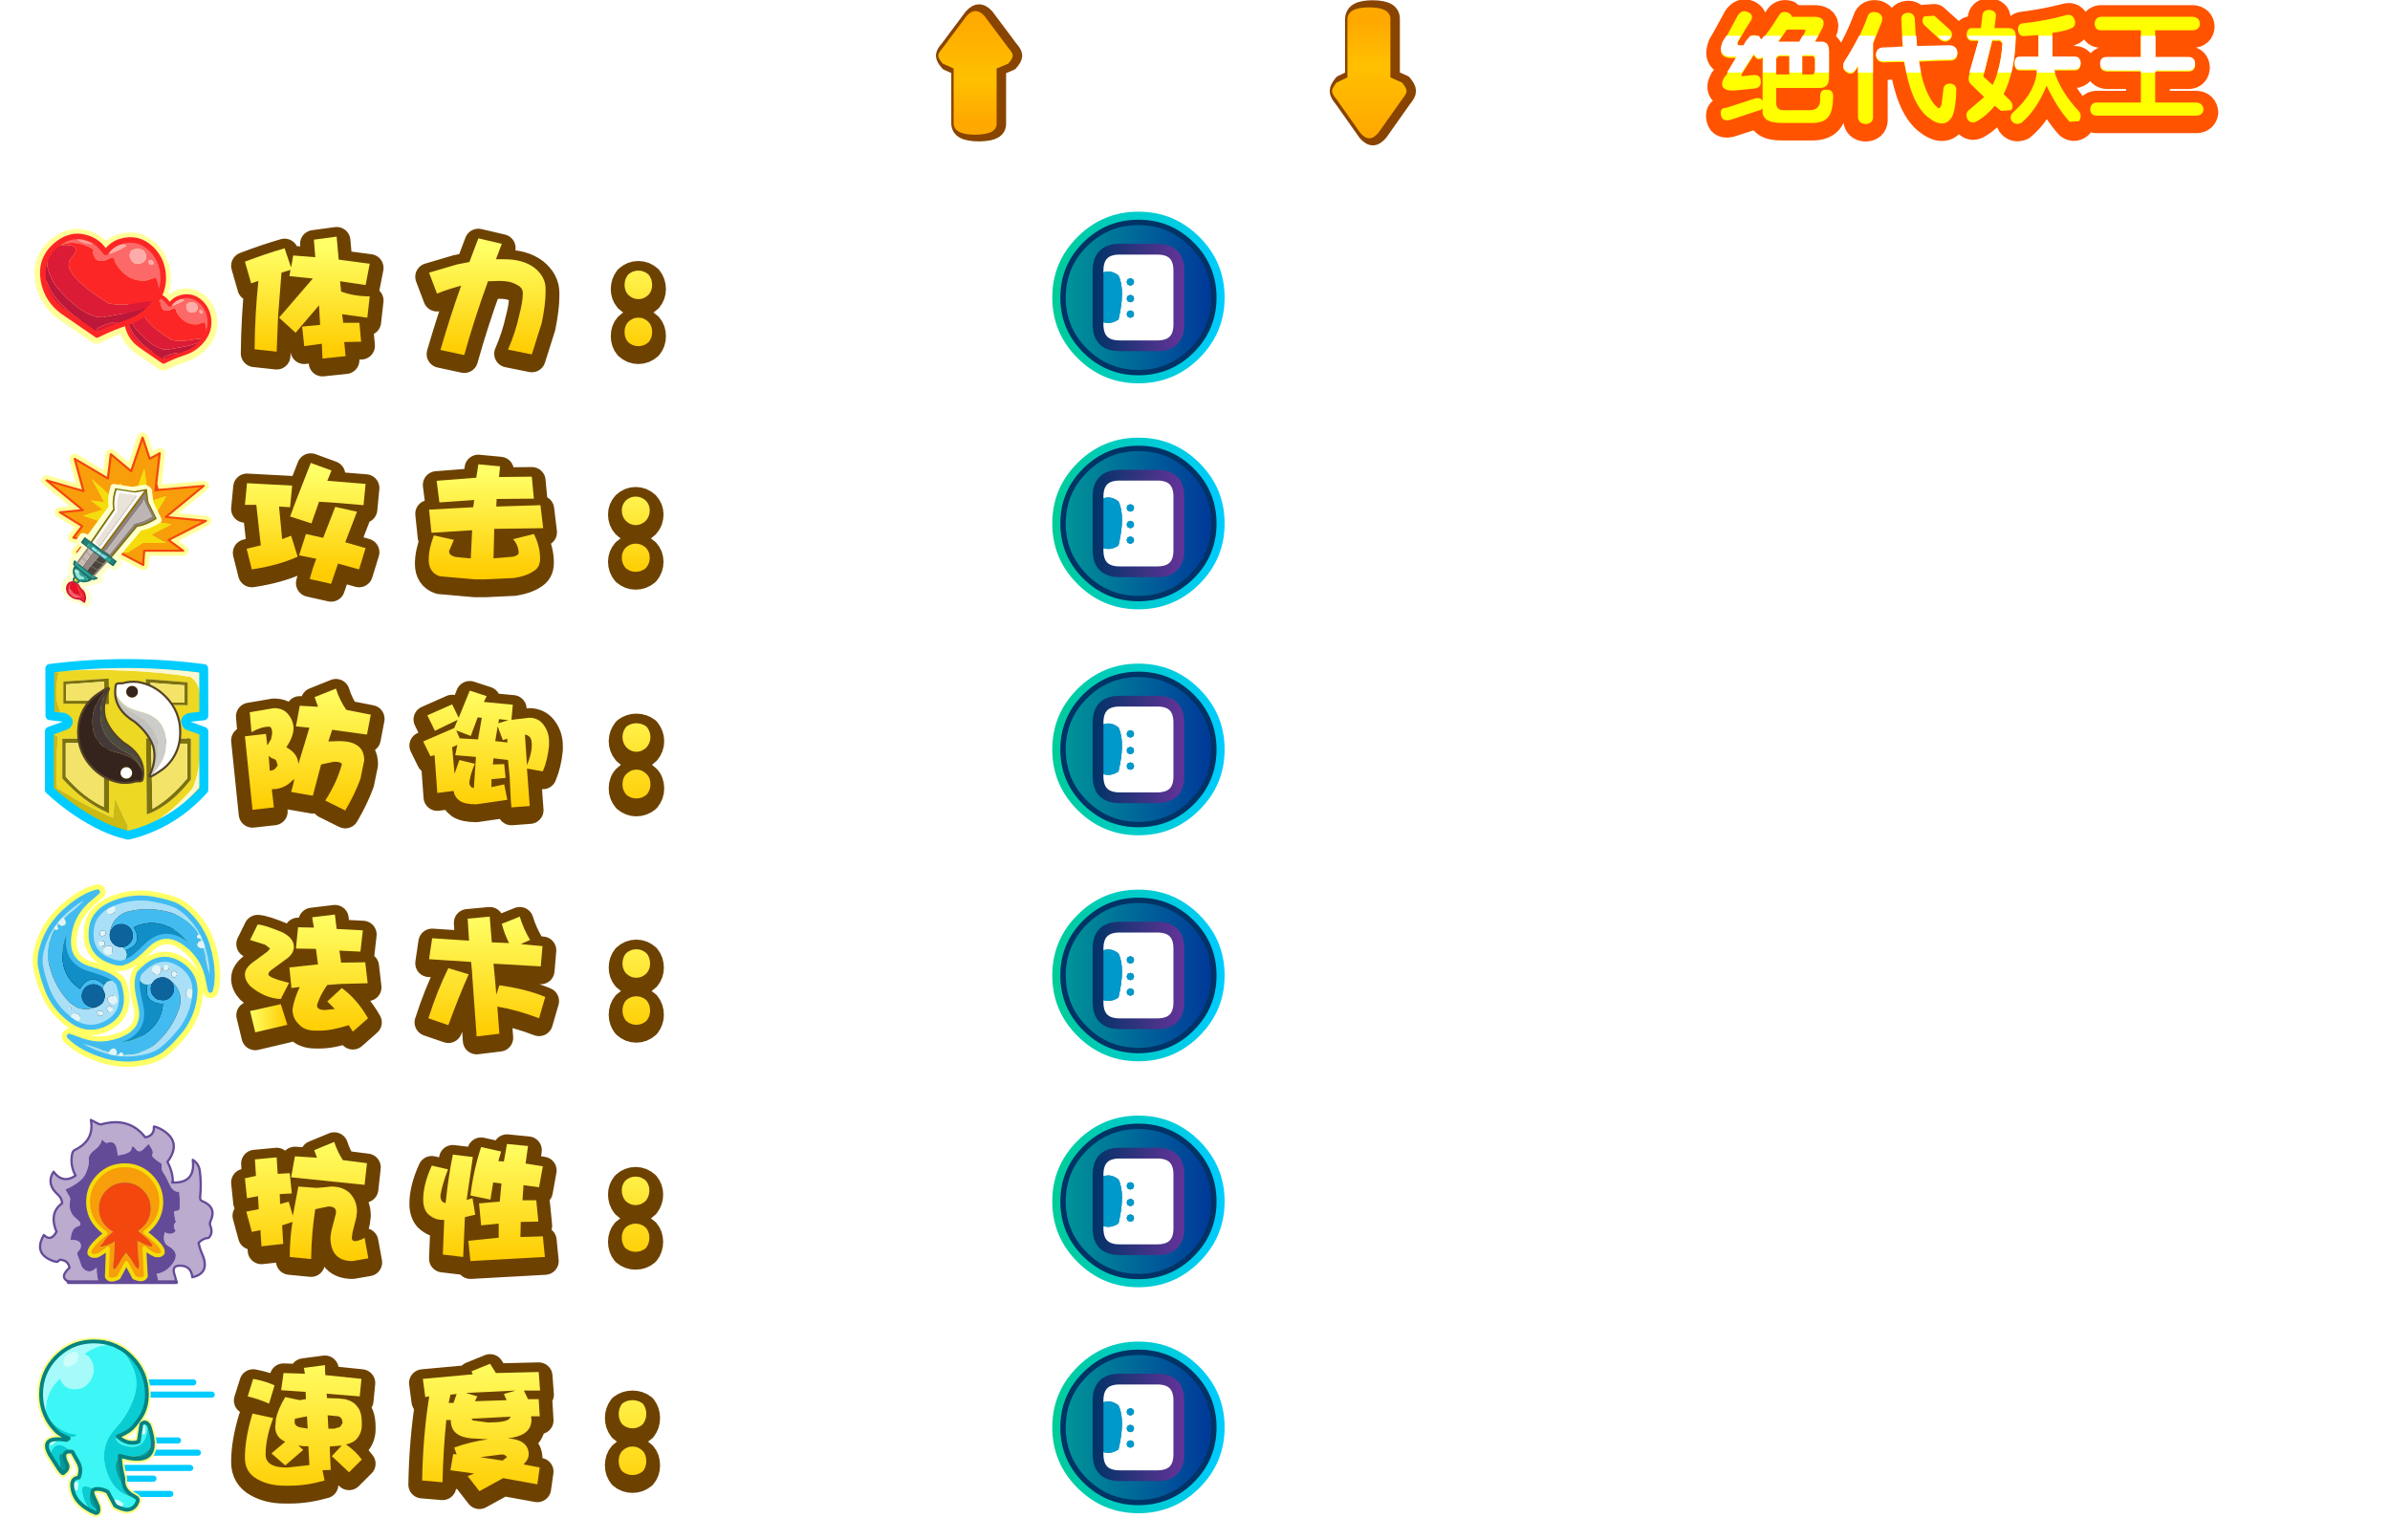<svg width="352.8" height="227.4" xmlns="http://www.w3.org/2000/svg" xmlns:xlink="http://www.w3.org/1999/xlink"><defs><g id="y"><path fill-rule="evenodd" fill="url(#a)" d="M14.5 7.5q0 2.9-2.05 4.95Q10.4 14.5 7.5 14.5q-2.9 0-4.95-2.05Q.5 10.4.5 7.5q0-2.9 2.05-4.95Q4.6.5 7.5.5q2.9 0 4.95 2.05Q14.5 4.6 14.5 7.5" transform="translate(.5 .5)"/><path fill-rule="evenodd" fill="url(#b)" d="M13.15 1.85Q15.5 4.2 15.5 7.5q0 3.3-2.35 5.65Q10.8 15.5 7.5 15.5q-3.3 0-5.65-2.35Q-.5 10.8-.5 7.5q0-3.3 2.35-5.65Q4.2-.5 7.5-.5q3.3 0 5.65 2.35M14.5 7.5q0-2.9-2.05-4.95Q10.4.5 7.5.5 4.6.5 2.55 2.55.5 4.6.5 7.5q0 2.9 2.05 4.95Q4.6 14.5 7.5 14.5q2.9 0 4.95-2.05Q14.5 10.4 14.5 7.5" transform="translate(.5 .5)"/><path stroke-width=".5" stroke-linejoin="round" stroke-linecap="round" stroke="#036" fill="none" d="M15 8q0 2.9-2.05 4.95Q10.9 15 8 15q-2.9 0-4.95-2.05Q1 10.9 1 8q0-2.9 2.05-4.95Q5.1 1 8 1q2.9 0 4.95 2.05Q15 5.1 15 8z"/><path fill-rule="evenodd" fill="#fff" d="M3.75 5.45V5q0-2 2-2h3.5q2 0 2 2v5q0 2-2 2h-3.5q-2 0-2-2v-.45q.95.65 1.9 0 .65-2.75 0-4.1-.95-.75-1.9 0M6.5 8.8l-.1.25.1.25.25.1.25-.1.1-.25L7 8.8l-.25-.1-.25.1m0-1.45-.1.25.1.25.25.1.25-.1.1-.25-.1-.25-.25-.1-.25.1m0-1.55-.1.25.1.25.25.1.25-.1.1-.25L7 5.8l-.25-.1-.25.1" transform="translate(.5 .5)"/><path fill-rule="evenodd" fill="#09c" d="M3.75 5.45q.95-.75 1.9 0 .65 1.35 0 4.1-.95.65-1.9 0v-4.1m2.75.35.25-.1.25.1.1.25-.1.25-.25.1-.25-.1-.1-.25.1-.25m0 1.55.25-.1.25.1.1.25-.1.25-.25.1-.25-.1-.1-.25.1-.25m0 1.45.25-.1.25.1.1.25-.1.25-.25.1-.25-.1-.1-.25.1-.25" transform="translate(.5 .5)"/><path stroke-linejoin="round" stroke-linecap="round" stroke="url(#c)" fill="none" d="M3.75 9.55V10q0 2 2 2h3.5q2 0 2-2V5q0-2-2-2h-3.5q-2 0-2 2v4.55z" transform="translate(.5 .5)"/></g><g id="F"><path fill-rule="evenodd" fill="#ff9" d="m81.55 53.7.15-.2-.2.3.05-.1-.05.1-.4.65-.3.3q-3.55 4.9-9.25 6.85Q66.15 63.45 61 66l-6.85-4.75-2.9-2-1.75-1.2q-5.45-3.9-6.75-10.5l-.15-1.05q-7.55 2.55-14.7 6.1l-9.85-6.85-4.1-2.85-2.55-1.75Q3.5 35.5 1.65 26 .15 18.15 3.9 12.35l.4-.4.05-.05-.05-.1v-.05l.15-.3Q6.2 9.1 8.8 7.1q7.25-5.6 15.5-2.3 2.9 1.15 5.05 3.25 1.3 1.2 3 3.55 2.85-4.15 7.25-5.5 8.55-2.6 15.05 3.6 4.6 4.5 5.65 10.9 1.1 6.6-1.65 12.3 1.9.8 3.35 2.2l2.1 2.45q2-2.85 5-3.8 5.95-1.85 10.45 2.45 3.2 3.15 3.95 7.6.8 4.9-1.45 9.1l-.1.15-.4.65M42.6 46.5l.55-.2 1.9-.7q3.45-1.5 6.3-3.75 2.9-2.3 5.15-5.45l.3-.35.05-.05.35-.5.3-.6.2-.25.1-.1v-.05l.1-.2.05-.05.25-.5.15-.25.3-.6-.3.6-.15.25-.25.5-.05.05-.1.2v.05l-.1.1-.2.25-.3.6-.35.5-.05.05-.3.35q-2.25 3.15-5.15 5.45-2.85 2.25-6.3 3.75l-1.9.7-.55.2" transform="translate(2.8 .4)"/><path stroke-width="8" stroke-linejoin="round" stroke-linecap="round" stroke="#ff9" fill="none" d="m84.35 54.1.15-.2.25-.45.1-.15q2.25-4.2 1.45-9.1-.75-4.45-3.95-7.6-4.5-4.3-10.45-2.45-3 .95-5 3.8l-2.1-2.45q-1.45-1.4-3.35-2.2l-.3.6-.15.25-.25.5-.05.05-.1.2v.05l-.1.1-.2.25-.3.6-.35.5-.05.05-.3.35q-2.25 3.15-5.15 5.45-2.85 2.25-6.3 3.75l-1.9.7-.55.2q-7.55 2.55-14.7 6.1l-9.85-6.85-4.1-2.85-2.55-1.75Q6.3 35.9 4.45 26.4q-1.5-7.85 2.25-13.65l.4-.6v.2l-.4.4M84.35 54.1l-.05.1-.4.65-.3.3q-3.55 4.9-9.25 6.85-5.4 1.85-10.55 4.4l-6.85-4.75-2.9-2-1.75-1.2q-5.45-3.9-6.75-10.5l-.15-1.05M7.1 12.15l.15-.3Q9 9.5 11.6 7.5q7.25-5.6 15.5-2.3 2.9 1.15 5.05 3.25 1.3 1.2 3 3.55Q38 7.85 42.4 6.5q8.55-2.6 15.05 3.6 4.6 4.5 5.65 10.9 1.1 6.6-1.65 12.3m-54.3-21-.05.05"/></g><g id="G"><path fill-rule="evenodd" fill="#fd6868" d="M42.2 9.25q3.3-1.3 4-1.85-.95-1.8-5.15 0-4.15 1.7-4.15 2.95 0 .35.15.45l.35.1 4.8-1.65m.2 7.05.1.2.1.05-.2-.25m17.85 1.55q0-1.2-1.35-1.6-1.35-.35-1.35.95l.25.8q.45.85 1.3.85 1.15 0 1.15-1m-12.6-4.6.65 2.15q1.15 2.25 3.6 2.25 2.55 0 3.75-1.35.85-.95.85-2.4 0-4.05-4.4-4.35-4.45-.3-4.45 3.7M4.25 7.7l.2-.25Q6.55 5 9.6 3.05 17.95-2.4 26.7 1.9q3.1 1.55 5.3 4.05l2.95 4.1q3.5-4.2 8.35-5.3 9.6-2.1 16.2 5.25 4.7 5.35 5.3 12.45.7 7.85-3.4 14.2 1.45-5.65-.55-10.9l-1.25.45-4.2.95q-7.65 0-12.55-6-3.6-4.4-3.6-7.35v-.05L38.6 13q-2.3.45-4.3 1.4-.15.35-.2-.15l-1.7.25q-2.55 0-3.7-2.1l-.65-2.25q0-1.45.4-2.25-2.1-1.6-4.55-2.75-7-3.15-13.1-1.1-3.4 1.1-6.5 3.8l-.05-.1V7.7m16-5.75q1.35 1.1 4.05 2.1l3.3.85q.5 0 .5-.25-.4-1.3-4.05-2.9-3.75-1.6-3.8.2" transform="translate(1.5 1.5)"/><path fill-rule="evenodd" fill="#feabab" d="m42.2 9.25-4.8 1.65-.35-.1q-.15-.1-.15-.45 0-1.25 4.15-2.95 4.2-1.8 5.15 0-.7.55-4 1.85m5.45 4q0-4 4.45-3.7 4.4.3 4.4 4.35 0 1.45-.85 2.4-1.2 1.35-3.75 1.35-2.45 0-3.6-2.25l-.65-2.15m12.6 4.6q0 1-1.15 1-.85 0-1.3-.85l-.25-.8q0-1.3 1.35-.95 1.35.4 1.35 1.6" transform="translate(1.5 1.5)"/><path fill-rule="evenodd" fill="#fd2626" d="m42.4 16.3.2.25-.1-.05-.1-.2m18.65 20.85-.6.8-.35.5-.4.5-.05.05-.35.4-.65.4.45-1.2-7.3.2q-10.75 1.3-17.6-1Q8.55 18.65 16.1 11.4q7.5-7.25-5.3-7.35Q16.9 2 23.9 5.15q2.45 1.15 4.55 2.75-.4.8-.4 2.25l.65 2.25q1.15 2.1 3.7 2.1l1.7-.25q.05.5.2.15 2-.95 4.3-1.4l.65.75v.05q0 2.95 3.6 7.35 4.9 6 12.55 6l4.2-.95 1.25-.45q2 5.25.55 10.9l-.9 1.2.55-.7m-1.35 1.8-.4.45.4-.45m.8-1.1-.4.6.4-.6" transform="translate(1.5 1.5)"/><path fill-rule="evenodd" fill="#bd1739" d="M59.3 39.4q-6.2 7.25-15.4 9.6-8.85 2.15-17.25 5.55l-10.2-8.4q1 .55 1.75.55.5 0 .5-.6-7-5.75-11.4-11.75-4.45-6.15-5.65-11.8H1.5l-.3 1.8q0 2.15 1.65 5.9 1.6 3.7 3.3 5.5l5.15 6 .85.9-2.6-2.15q-8.2-6.9-9.4-17.45-.95-8.7 3.6-14.7l.5-.45Q2.9 10.6 2.8 12.85q-.15 2.2.2 3.85.3 1.6 1.55 5.2t5 8.25q3.65 4.55 7.75 8.35 4.45 4.2 9.9 6.2l3.15.5 10.95-1.1q5.85-.45 11.3-1.8 3.2-.75 6.05-2.5l.65-.4m-21.25 9.15q-1.8-.65-6.7.8-4.8 1.4-4.8 2.4 0 .8 1.15.8 2 0 5.55-1.15 4.1-1.35 4.8-2.85" transform="translate(1.5 1.5)"/><path fill-rule="evenodd" fill="#dc1b37" d="m16.45 46.15-4.3-3.5-.85-.9-5.15-6q-1.7-1.8-3.3-5.5-1.65-3.75-1.65-5.9l.3-1.8h.15q1.2 5.65 5.65 11.8 4.4 6 11.4 11.75 0 .6-.5.6-.75 0-1.75-.55M4.3 7.85q3.1-2.7 6.5-3.8 12.8.1 5.3 7.35-7.55 7.25 18.1 26.4 6.85 2.3 17.6 1l7.3-.2-.45 1.2q-2.85 1.75-6.05 2.5-5.45 1.35-11.3 1.8l-10.95 1.1-3.15-.5q-5.45-2-9.9-6.2-4.1-3.8-7.75-8.35-3.75-4.65-5-8.25Q3.3 18.3 3 16.7q-.35-1.65-.2-3.85.1-2.25 1.45-4.95l.05-.05m33.75 40.7q-.7 1.5-4.8 2.85-3.55 1.15-5.55 1.15-1.15 0-1.15-.8 0-1 4.8-2.4 4.9-1.45 6.7-.8" transform="translate(1.5 1.5)"/><path fill-rule="evenodd" fill="#fd9b9b" d="M20.25 1.95q.05-1.8 3.8-.2 3.65 1.6 4.05 2.9 0 .25-.5.25l-3.3-.85q-2.7-1-4.05-2.1" transform="translate(1.5 1.5)"/><path stroke-width="3" stroke-linejoin="round" stroke-linecap="round" stroke="#fd2626" fill="none" d="m5.75 9.2.2-.25q2.1-2.45 5.15-4.4Q19.45-.9 28.2 3.4q3.1 1.55 5.3 4.05l2.95 4.1q3.5-4.2 8.35-5.3 9.6-2.1 16.2 5.25 4.7 5.35 5.3 12.45.7 7.85-3.4 14.2l-.35.5-.55.7-.4.6-.4.5-.4.45q-6.2 7.25-15.4 9.6-8.85 2.15-17.25 5.55l-10.2-8.4-4.3-3.5-2.6-2.15q-8.2-6.9-9.4-17.45-.95-8.7 3.6-14.7l.5-.65v.2l-.5.45m56.7 29.6-.35.5M5.75 9.4l.05-.05"/></g><g id="I"><path fill-rule="evenodd" fill="#f89e0a" d="M34.85 83.45H20.6q1.7-2.55 4.15-5.35l2.9-3.2L18 72.85l5.95-8.4-15-10.05 15.45-1.6L0 31.15l24.85 7.8-5.9-23.45L41.3 29.8l2-17.7L57 24.5 64.7 0l4.8 15.45 6.75-4.05-2.4 22.3-.45 4.8 1.55-.35 30.95-3L80.35 57.8l27.05 2.85-25.2 13.9 9.85 7.8H65.8q-.7 8.2-.6 10.4l-16.5-9.3h6.25l10.1-6.85H80.3l-9.6-5.9 13.55-7.6-13.55-2.2 10.15-18.4-12 4.2-2.95-24.2-8.05 24-8.3-13.55L47.3 46.5 30.4 30.1l8.45 16.95-9.25-1.4 8.15 6.75-13.25 4.5 11.25 4-8.5 10.65h9.1l-1.5 11.9" transform="translate(3.65 3.65)"/><path fill-rule="evenodd" fill="#f4dd0b" d="m34.85 83.45 1.5-11.9h-9.1l8.5-10.65-11.25-4 13.25-4.5-8.15-6.75 9.25 1.4L30.4 30.1l16.9 16.4 2.25-13.55 8.3 13.55 8.05-24 2.95 24.2 12-4.2L70.7 60.9l13.55 2.2-13.55 7.6 9.6 5.9H65.05l-10.1 6.85h-20.1" transform="translate(3.65 3.65)"/><path stroke-width="7.3" stroke-linejoin="round" stroke-linecap="round" stroke="#ff9" fill="none" d="m52.35 87.1 16.5 9.3q-.1-2.2.6-10.4H95.7l-9.85-7.8 25.2-13.9L84 61.45l25.55-22.65-30.95 3-1.55.35.45-4.8 2.4-22.3-6.75 4.05-4.8-15.45-7.7 24.5-13.7-12.4-2 17.7-22.35-14.3 5.9 23.45-24.85-7.8 24.4 21.65-15.45 1.6 15 10.05-5.95 8.4 9.65 2.05-2.9 3.2q-2.45 2.8-4.15 5.35h28.1M77.5 37.35l1.1 4.45"/><path fill-rule="evenodd" fill="#f89e0a" d="M34.85 83.45H20.6q1.7-2.55 4.15-5.35l2.9-3.2L18 72.85l5.95-8.4-15-10.05 15.45-1.6L0 31.15l24.85 7.8-5.9-23.45L41.3 29.8l2-17.7L57 24.5 64.7 0l4.8 15.45 6.75-4.05-2.4 22.3-.45 4.8 1.55-.35 30.95-3L80.35 57.8l27.05 2.85-25.2 13.9 9.85 7.8H65.8q-.7 8.2-.6 10.4l-16.5-9.3h6.25l10.1-6.85H80.3l-9.6-5.9 13.55-7.6-13.55-2.2 10.15-18.4-12 4.2-2.95-24.2-8.05 24-8.3-13.55L47.3 46.5 30.4 30.1l8.45 16.95-9.25-1.4 8.15 6.75-13.25 4.5 11.25 4-8.5 10.65h9.1l-1.5 11.9" transform="translate(3.65 3.65)"/><path fill-rule="evenodd" fill="#f4dd0b" d="m34.85 83.45 1.5-11.9h-9.1l8.5-10.65-11.25-4 13.25-4.5-8.15-6.75 9.25 1.4L30.4 30.1l16.9 16.4 2.25-13.55 8.3 13.55 8.05-24 2.95 24.2 12-4.2L70.7 60.9l13.55 2.2-13.55 7.6 9.6 5.9H65.05l-10.1 6.85h-20.1" transform="translate(3.65 3.65)"/><path stroke-width="1.5" stroke-linejoin="round" stroke-linecap="round" stroke="#f3470e" fill="none" d="m52.35 87.1 16.5 9.3q-.1-2.2.6-10.4H95.7l-9.85-7.8 25.2-13.9L84 61.45l25.55-22.65-30.95 3-1.55.35.45-4.8 2.4-22.3-6.75 4.05-4.8-15.45-7.7 24.5-13.7-12.4-2 17.7-22.35-14.3 5.9 23.45-24.85-7.8 24.4 21.65-15.45 1.6 15 10.05-5.95 8.4 9.65 2.05-2.9 3.2q-2.45 2.8-4.15 5.35h28.1M77.5 37.35l1.1 4.45"/></g><g id="J"><path fill-rule="evenodd" fill="#8f8181" d="m18.85 67.3-4.95-.1v-.1l4.95.2" transform="translate(3.45 3.8)"/><path fill-rule="evenodd" fill="#f2f1ea" d="m14-.15.05.05H14v-.05" transform="translate(3.45 3.8)"/><path fill-rule="evenodd" fill="#fcfbfa" d="m13.9 67.2-5.45-.25 5.45.15v.1" transform="translate(3.45 3.8)"/><path fill-rule="evenodd" fill="#f12534" d="m12.5 104.15-.3-.1-.25-.1h.7l-.15.2" transform="translate(3.45 3.8)"/><path fill-rule="evenodd" fill="#faeb4f" d="m13.95 100.8.15 1.75h-.05q-.55-.05-.55.55l.05.3.1.2-.45.3-.55.05h-.55l.35-.15q-.15-.15-.4-.15l-.4.2-.15.05h-.05l-.05-.05q-.7-1.3-.55-2.7l.15-.7 1.45.35q.75.2 1.5 0m-1.35.2q-1.05-.5-1.05.35l.45.55.4.35-.15.7q-.05.65.55.65l.55-.75.3-1q0-.4-1.05-.85" transform="translate(3.45 3.8)"/><path fill-rule="evenodd" fill="#c6b106" d="M12.6 101q1.05.45 1.05.85l-.3 1-.55.75q-.6 0-.55-.65l.15-.7-.4-.35-.45-.55q0-.85 1.05-.35" transform="translate(3.45 3.8)"/><path fill-rule="evenodd" d="M14-.1h.05l4.6 7.9 9.25 7.95-.05.15-.5 2L26 22.3q-1.75 5.4-4.2 9l-1.45 36.3 3.75.15-.05.35v4.35L20 72.3l-1.2 18 2.35-.5-1.3 3h-.8l-.1.4q-.35 2.15-1.05 3.65l-1.25 2q-1.25 1.65-2.7 1.95-.75.2-1.5 0l-1.45-.35q-1.2-.5-2.35-2.8-.75-1.4-1.05-3.05-.25-1.25-.2-2.6l-1.2-.05-.75-3.15 1.75.45v-17.3l-4.75-.25v-5l3.55.2v-36Q2.25 25.15.05 14.95l9.4-7.55L14-.1m-.35 103.7.3-.85-.15.95.7.45 2.15 1.4q.55.4 1.05.45l1.5.35 1.25.95q1.1 1.25 1.95 3l.35.9.35 1.7.3 1.05-.25.1-2.55.05-2.55 1.9q-.9.65-1.8.65-1.3.25-2.65-.5-.05-.15-.3-.2-1.3-.8-2.15-2.55-.95-1.85-.95-3.95-.05-2.15.65-3.3l.9-1.4.2-.1.05.1.15.15v-.25q-.1-.15.15-.2l.3-.2-.1-.1.15-.2.55-.05.45-.3M6 66.9l1.45.05L6 66.9m2.45.05h-1l3.9.2h.05l7.9.4-.45-.25-4.95-.2-5.45-.15m10.85.6 1.05.05-1.05-.05m-5.45 36.3-.05-.1v.05l.05.05" transform="translate(3.45 3.8)"/><path stroke-width="7" stroke-linejoin="round" stroke-linecap="round" stroke="#ffc" fill="none" d="M17.45 3.65v.05l-4.55 7.5-9.4 7.55q2.2 10.2 5.95 15.95v36l-3.55-.2v5l4.75.25v17.3L8.9 92.6l.75 3.15 1.2.05q-.05 1.35.2 2.6.3 1.65 1.05 3.05 1.15 2.3 2.35 2.8l-.15.7q-.15 1.4.55 2.7l.05.05h.05m2.55-104v-.2l-.05.15m.05.05 4.6 7.9 9.25 7.95-.05.15-.5 2-1.35 4.4q-1.75 5.4-4.2 9L23.8 71.4l3.75.15-.05.35v4.35l-4.05-.15-1.2 18 2.35-.5-1.3 3h-.8l-.1.4q-.35 2.15-1.05 3.65l-1.25 2q-1.25 1.65-2.7 1.95l.15 1.75m-.45 1.05.3-.85m.55 1.4 2.15 1.4q.55.4 1.05.45l1.5.35 1.25.95q1.1 1.25 1.95 3l.35.9.35 1.7.3 1.05m-.25.1-2.55.05-2.55 1.9q-.9.65-1.8.65-1.3.25-2.65-.5-.05-.15-.3-.2-1.3-.8-2.15-2.55-.95-1.85-.95-3.95-.05-2.15.65-3.3l.9-1.4m.2-.8h.7l.55-.05.45-.3m-6.2-36.65-1.45-.05m13.3.65-.45-.25m1.5.3-1.05-.05"/><path fill-rule="evenodd" fill="#8f8181" d="m14 .2 4.6 7.9 9.25 7.95-.05.15-.5 2-1.35 4.4q-1.75 5.4-4.2 9L20.4 67.65l-1.6-.05-4.95-.1v-.1L14 .2m3.6 10.15-1.35-1.9-.5 57.5h3.05l1-35.1q3.75-6.2 5.5-14.2l-7.7-6.3m1.2 57.25-4.95-.2 4.95.2" transform="translate(3.45 3.8)"/><path fill-rule="evenodd" fill="#e9e3da" d="m10.9 9.45.75-1.15v57.15H8.4L8 30.75q-3.55-5.7-5.2-14.45l8.1-6.85" transform="translate(3.45 3.8)"/><path fill-rule="evenodd" fill="#fcfbfa" d="m13.85 67.5-5.45-.25-1.8-.1-.65-35.95Q2.2 25.45 0 15.25L9.4 7.7 13.95.2H14l-.15 67.2v.1M10.9 9.45 2.8 16.3Q4.45 25.05 8 30.75l.4 34.7h3.25V8.3l-.75 1.15m2.95 57.95-5.45-.15 5.45.15" transform="translate(3.45 3.8)"/><path fill-rule="evenodd" fill="#bdb4b4" d="m17.6 10.35 7.7 6.3q-1.75 8-5.5 14.2l-1 35.1h-3.05l.5-57.5 1.35 1.9" transform="translate(3.45 3.8)"/><path fill-rule="evenodd" fill="#f2f1ea" d="M13.95.2V.15L14 .2h-.05" transform="translate(3.45 3.8)"/><path fill-rule="evenodd" fill="#23877c" d="m21.15 68.75-2.75.2-3.25.3-2.95-.15-.6-.05-2.65-.15-3-.35q-2.5-.4-3.55-1.15V67l8.9.45h.05l12.7.6-.05.35-2.85.35" transform="translate(3.45 3.8)"/><path fill-rule="evenodd" fill="#208277" d="M21.15 72.65v-3.9L24 68.4v4.35l-2.85-.1M2.4 67.4q1.05.75 3.55 1.15L5.9 72.2 2.4 72v-4.6" transform="translate(3.45 3.8)"/><path fill-rule="evenodd" fill="#28a397" d="M21.15 68.75v3.9l-1.2-.05-1.7-.05.15-3.6 2.75-.2m-15.2-.2 3 .35-.05 3.4-1.75-.05-1.25-.05.05-3.65m1.2 21 3.9.35 3.35.3 4.35.4 2.35-.5-1.3 3H19q-5.8.8-11.65-.8l-1.2-.05-.75-3.15 1.75.45m3.85 6.9.15-.45q0-1.45-1.35-1.45t-1.35 1.3l.1.65q.25.75.95.75h.3q.65 1.7 2.15 2.45 2.15 1.05 3.3-2.2.45-.6-.55-.9l-3.7-.15m-.05 4.3q-1.2-.5-2.35-2.8-.75-1.4-1.05-3.05 4.6-2.7 9.25.6l.4.25.65 1.4-1.25 2q-1.25 1.65-2.7 1.95-.75.2-1.5 0l-1.45-.35m.55-5.4q0 .45.4.45l.35-.2.1-.25q0-.35-.4-.45-.45-.15-.45.45" transform="translate(3.45 3.8)"/><path fill-rule="evenodd" fill="#c9bdb3" d="m7.15 72.25 1.75.05 2.05.05.05 5.15v6.4l-3.85-1.45L11 83.9l.05 6-3.9-.35v-17.3M11 77.5l-3.85-1.45L11 77.5" transform="translate(3.45 3.8)"/><path fill-rule="evenodd" fill="#87e6ef" d="m8.95 68.9 2.65.15.6.05-.15 3.3-1.1-.05-2.05-.05.05-3.4" transform="translate(3.45 3.8)"/><path fill-rule="evenodd" fill="#93e3db" d="m12.2 69.1 2.95.15-.05 3.25-3.05-.1.15-3.3M11 96.45l3.7.15q1 .3.55.9-1.15 3.25-3.3 2.2-1.5-.75-2.15-2.45.55-.1.95-.5l.25-.3" transform="translate(3.45 3.8)"/><path fill-rule="evenodd" fill="#958883" d="m10.95 72.35 1.1.05 3.05.1-.2 5.2-3.9-.2 3.9.2-.25 6.55-3.6-.35 3.6.35-.25 5.95-3.35-.3-.05-6h.05H11v-6.4l-.05-5.15" transform="translate(3.45 3.8)"/><path fill-rule="evenodd" fill="#8dcee9" d="m18.4 68.95-.15 3.6-3.15-.05.05-3.25 3.25-.3" transform="translate(3.45 3.8)"/><path fill-rule="evenodd" fill="#4c453c" d="m18.25 72.55 1.7.05-.7 10.6-.8.5q-1.85.8-3.8.55 1.95.25 3.8-.55l.8-.5-.5 7.4-4.35-.4.25-5.95.25-6.55q2 .3 3.6-.8l.8-.55-.8.55q-1.6 1.1-3.6.8l.2-5.2 3.15.05" transform="translate(3.45 3.8)"/><path fill-rule="evenodd" fill="#a8e8e0" d="M9.8 97.25h-.3q-.7 0-.95-.75l-.1-.65q0-1.3 1.35-1.3T11.15 96l-.15.45-.25.3q-.4.4-.95.5m1.7-1.9q0-.6.45-.45.4.1.4.45l-.1.25-.35.2q-.4 0-.4-.45" transform="translate(3.45 3.8)"/><path fill-rule="evenodd" fill="#1f7a71" d="M7.55 94.9q-.25-1.25-.2-2.6 5.85 1.6 11.65.8l-.1.4q-.35 2.15-1.05 3.65l-.65-1.4-.4-.25q-4.65-3.3-9.25-.6" transform="translate(3.45 3.8)"/><path fill-rule="evenodd" fill="#f12534" d="m14.45 104.45 2.15 1.4q.55.4 1.05.45l1.5.35 1.25.95q1.1 1.25 1.95 3l.35.9.35 1.7.3 1.05-.25.1-2.55.05-2.55 1.9q-.9.65-1.8.65-1.3.25-2.65-.5l-.3-.2q-1.3-.8-2.15-2.55-.95-1.85-.95-3.95-.05-2.15.65-3.3l.9-1.4.2-.1-.65 1.1q-.45.8-.15 3.5.3 2.75 2.35 2.85 2.05.05 3.45-.75l-.25-.55 3.85-.45q-2.9-1.1-3.35-2-.5-.95-1.5-1.7t-1.85-2.8l.3.05.35.25m-2 0-.3-.1-.25-.1h.7l-.15.2m-.4 8q.35 2.4 3.05 3.15 2.7.7 5.15-3.25-1.7.65-2.25.95-2.45 1.2-5.95-.85" transform="translate(3.45 3.8)"/><path fill-rule="evenodd" fill="#faeb4f" d="m12.05 104.25.35-.15-.4-.15q-.3 0-.4.2l-.15.05v.05l-.05-.05-.05-.05q-.7-1.3-.55-2.7l.15-.7 1.45.35q.75.2 1.5 0l.15 1.75H14q-.55-.05-.55.55l.05.3.1.2-.45.3-.55.05h-.55m.5-2.95q-1.05-.5-1.05.35l.45.55.4.35-.15.7q-.05.65.55.65l.55-.75.3-1q0-.4-1.05-.85m-1.15 2.9h.05-.05" transform="translate(3.45 3.8)"/><path fill-rule="evenodd" fill="#c6b106" d="M12.55 101.3q1.05.45 1.05.85l-.3 1-.55.75q-.6 0-.55-.65l.15-.7-.4-.35-.45-.55q0-.85 1.05-.35" transform="translate(3.45 3.8)"/><path fill-rule="evenodd" fill="#e71026" d="m11.9 104.95.05.1.15.15v-.25q-.1-.15.15-.2l.3-.2-.1-.1.15-.2.55-.05.45-.3.3-.85q-.25.95-.15 1.05l.05.05q.85 2.05 1.85 2.8t1.5 1.7q.45.9 3.35 2l-3.85.45.25.55q-1.4.8-3.45.75-2.05-.1-2.35-2.85-.3-2.7.15-3.5l.65-1.1" transform="translate(3.45 3.8)"/><path fill-rule="evenodd" fill="#f35868" d="M12.05 112.45q3.5 2.05 5.95.85.55-.3 2.25-.95-2.45 3.95-5.15 3.25-2.7-.75-3.05-3.15" transform="translate(3.45 3.8)"/><path stroke-linejoin="round" stroke-linecap="round" stroke="#7d720b" fill="none" d="m14 .2 4.6 7.9 9.25 7.95-.05.15-.5 2-1.35 4.4q-1.75 5.4-4.2 9L20.4 67.65m-13.8-.5L5.95 31.2Q2.2 25.45 0 15.25L9.4 7.7 13.95.2V.15L14 0v.2" transform="translate(3.45 3.8)"/><path stroke-width=".5" stroke-linejoin="round" stroke-linecap="round" stroke="#1c6c64" fill="none" d="m17.3 71.2 4.95.2m2.35 1.15-2.75.2-3.25.3-2.95-.15-.6-.05-2.65-.15-3-.35q-2.5-.4-3.55-1.15m21.6 1-2.85.35m-12.75-1.5 5.45.15m-2.85 16.5h.05"/><path stroke-linejoin="round" stroke-linecap="round" stroke="#1c6c64" fill="none" d="m20.4 67.65-1.6-.05-4.95-.1-5.45-.25-1.8-.1m11.65 5.4 1.7.05 1.2.05 2.85.1V68.4l.05-.35-12.7-.6m-.05 0L2.4 67v5l3.5.2 1.25.05 1.75.05 2.05.05 1.1.05 3.05.1 3.15.05m-11.1 17 3.9.35 3.35.3 4.35.4 2.35-.5-1.3 3H19q-5.8.8-11.65-.8l-1.2-.05-.75-3.15 1.75.45m3.8 11.2q-1.2-.5-2.35-2.8-.75-1.4-1.05-3.05-.25-1.25-.2-2.6m10.5 4.85q.7-1.5 1.05-3.65l.1-.4m-7.1 11.15h.7l.55-.05.45-.3.3-.85m-2.45 1.2-.05-.05-.05-.05q-.7-1.3-.55-2.7l.15-.7 1.45.35q.75.2 1.5 0 1.45-.3 2.7-1.95l1.25-2m-6.4 7.05h-.05m2.65-1.35-.15-1.75" transform="translate(3.45 3.8)"/><path stroke-linejoin="round" stroke-linecap="round" stroke="#8b7005" fill="none" d="m14 .2-.15 67.2v.1" transform="translate(3.45 3.8)"/><path stroke-width=".5" stroke-linejoin="round" stroke-linecap="round" stroke="#958883" fill="none" d="M18.35 81.5q2 .3 3.6-.8l.8-.55m-8.3 1.15 3.9.2m-3.85 6.2 3.6.35q1.95.25 3.8-.55l.8-.5m-8.25.7-3.85-1.45m0-6.4 3.85 1.45"/><path stroke-linejoin="round" stroke-linecap="round" stroke="#958883" fill="none" d="m19.25 83.2.7-10.6m-12.8 9.85v7.1m0-7.1v-10.2m12.1 10.95-.5 7.4" transform="translate(3.45 3.8)"/><path stroke-linejoin="round" stroke-linecap="round" stroke="#cc1137" fill="none" d="m14.45 104.45 2.15 1.4q.55.4 1.05.45l1.5.35 1.25.95q1.1 1.25 1.95 3l.35.9.35 1.7.3 1.05m-.25.1-2.55.05-2.55 1.9q-.9.65-1.8.65-1.3.25-2.65-.5l-.3-.2q-1.3-.8-2.15-2.55-.95-1.85-.95-3.95-.05-2.15.65-3.3l.9-1.4" transform="translate(3.45 3.8)"/></g><g id="K"><path fill-rule="evenodd" fill="#edd823" d="m67.4 2.2.05 20.75-6.3.7q-2.95 1.15-.8 3.5l7.1 2.6V55.4Q57.7 66.2 45.4 71.6q-5.65 2.55-11.05 3.7-5.85-1.4-10.7-3.7Q11.25 65.8 0 55.4V29.7l7.1-2.55q2.7-1.75-.8-3.55l-6.05-.7L.2 2.15h.05q33.55-4.3 67.05.05h.1m-1.6 1.85Q34.05-.15 3.4 3.2h.55q33-1.4 57.7 2.65 3.9 2.8 4.15 8.1v-9.9m-20.55 3-2.3-.15-.85-.05.05 11.2 14.7.2h.95l2.3.05h.3V8.25l-15.15-1.2m1.5 25.75h-4.5l.3 33.4 2.15-.85q9.1-4.15 17.1-14.45V33l-1.6-.3-13.45.1M25.95 6.65h-1l-2.6.15L6.1 7.9v9.7l19.9.25-.05-11.2m-22.2 25.4-2-1V55.3L1.2 55q14.35 13.05 32.95 19.05l.1-3.3-.65-.7-4.95-10.85-.85 8.5Q16.35 62.75 3.35 54.65q-.75-10.9.4-22.6M4 3.85H2.15v17.4H4.9q-3.3-6.1-.9-17.4M5.65 33v17.4q9.25 10.25 19.3 14.75l1.1.55L26 32.85 5.65 33m39.2 37.2q11.3-4.85 20.65-16.15v-11.6q-.45 6.8-3 12.35-8.55 10.1-17.65 15.4" transform="translate(1.95 1.95)"/><path fill-rule="evenodd" fill="#fbf7d0" d="M65.8 4.05v9.9q-.25-5.3-4.15-8.1Q36.95 1.8 3.95 3.2H3.4q30.65-3.35 62.4.85M44.85 70.2q9.1-5.3 17.65-15.4 2.55-5.55 3-12.35v11.6q-9.35 11.3-20.65 16.15" transform="translate(1.95 1.95)"/><path fill-rule="evenodd" fill="#7d720b" d="m45.25 7.05 15.15 1.2V18.3h-.3l-2.3-.05h-.95l-14.7-.2-.05-11.2.85.05 2.3.15m13.7 10.1v-7.6l-14.8-1.1v8.7h14.8M46.75 32.8l13.45.2v-.3l1.6.3v17.9q-8 10.3-17.1 14.45l-2.15.85-.3-33.4h4.5m13.45 2.35H44.4l.65 28.55q7.7-4.35 15.15-13.35v-15.2M25.95 6.65l.05 11.2-19.9-.25V7.9l16.25-1.1 2.6-.15h1m-2 1.3-16.7 1.2v7.2h16.7v-8.4M5.65 33 26 32.85l.05 32.85-1.1-.55Q14.9 60.65 5.65 50.4V33m1.5 1.9v14.75q7.7 9.1 17.2 13.55l-.6-.3v-28H7.15" transform="translate(1.95 1.95)"/><path fill-rule="evenodd" fill="#c5b310" d="M60.2 32.7v.3l-13.45-.2 13.45-.1" transform="translate(1.95 1.95)"/><path fill-rule="evenodd" fill="#ccb911" d="M4 3.85q-2.4 11.3.9 17.4H2.15V3.85H4m-.25 28.2q-1.15 11.7-.4 22.6 13 8.1 24.45 13.05l.85-8.5 4.95 10.85.65.7-.1 3.3Q15.55 68.05 1.2 55l.55.3V31.05l2 1" transform="translate(1.95 1.95)"/><path fill-rule="evenodd" fill="#f3e469" d="M58.95 17.15h-14.8v-8.7l14.8 1.1v7.6m1.25 18v15.2q-7.45 9-15.15 13.35l-.65-28.55h15.8M23.95 7.95v8.4H7.25v-7.2l16.7-1.2M7.15 34.9h16.6v28l.6.3q-9.5-4.45-17.2-13.55V34.9" transform="translate(1.95 1.95)"/><path stroke-width="3.9" stroke-linejoin="round" stroke-linecap="round" stroke="#0cf" fill="none" d="M69.35 4.15h-.1Q35.75-.2 2.2 4.1h-.05l.05 20.75 6.05.7q3.5 1.8.8 3.55l-7.1 2.55v25.7q11.25 10.4 23.65 16.2 4.85 2.3 10.7 3.7 5.4-1.15 11.05-3.7 12.3-5.4 22.05-16.2V31.7l-7.1-2.6q-2.15-2.35.8-3.5l6.3-.7-.05-20.75z"/></g><g id="z"><path fill-rule="evenodd" fill="#fff" d="M84.45 14.2q0-3.4-2.4-5.8T76.25 6q-3.4 0-5.8 2.4t-2.4 5.8q0 3.4 2.4 5.8t5.8 2.4q3.4 0 5.8-2.4t2.4-5.8m23.5 117.6q-2.45-.3.1-4.3 6.95-8.5 11.6-17.8l.35-1q3.75-8.55 4-18.8 1.35-35-29.15-45.3-16.15-4.05-25.15-8.7-11.65-7.95-15.5-17.6-1.3-3.25-1.7-6.65.2-3.45.9-7.05 1.1-2.25 3.65-2.2l5.8-.2Q72.6-.75 84.1.35q22.25 3.55 38.95 20.25 21.2 21.2 21.2 51.2 0 28.6-19.45 47.7-4.65 4.45-10.35 8l-6.5 4.3m-48-2.55q0-3.4 2.4-5.8t5.8-2.4q3.4 0 5.8 2.4t2.4 5.8q0 3.4-2.4 5.8t-5.8 2.4q-3.4 0-5.8-2.4t-2.4-5.8" transform="translate(1.35 1.45)"/><path fill-rule="evenodd" fill="#35241d" d="M84.45 14.2q0 3.4-2.4 5.8t-5.8 2.4q-3.4 0-5.8-2.4t-2.4-5.8q0-3.4 2.4-5.8t5.8-2.4q3.4 0 5.8 2.4t2.4 5.8m-48-2.55q2.45.3-.1 4.3-6.95 8.5-11.6 17.8l-.35 1q-3.75 8.55-4 18.8-1.35 35 29.15 45.3 16.15 4.05 25.15 8.7 6.3 4.3 10.35 9.15 3.4 4.05 5.15 8.5 1.3 3.2 1.7 6.6-.2 3.45-.9 7.05-1.1 2.25-3.65 2.2l-5.8.2q-9.75 2.95-21.25 1.85-22.25-3.55-38.95-20.25-21.2-21.2-21.2-51.2 0-28.6 19.45-47.7 4.65-4.45 10.35-8 3.75-2.65 6.5-4.3m23.5 117.6q0 3.4 2.4 5.8t5.8 2.4q3.4 0 5.8-2.4t2.4-5.8q0-3.4-2.4-5.8t-5.8-2.4q-3.4 0-5.8 2.4t-2.4 5.8" transform="translate(1.35 1.45)"/><path fill-rule="evenodd" fill="#c1c1c1" d="M53.95 18.4q1.75 4.45 4.45 8.8l.2.2q7.2 11.5 21.25 17.8 27.8 15.05 31.8 39.9l.25.3q4.3 27.7-9.85 45Q111 110 106.1 91.55 99.55 73 80.25 57 51.85 39.85 52.4 13.7l1.55 4.7" transform="translate(1.35 1.45)"/><path fill-rule="evenodd" fill="#ccc" d="M102.05 130.4q14.15-17.3 9.85-45l-.25-.3q-4-24.85-31.8-39.9Q65.8 38.9 58.6 27.4l-.2-.2q-2.7-4.35-4.45-8.8l.25-.1q3.85 9.65 15.5 17.6 9 4.65 25.15 8.7 30.5 10.3 29.15 45.3-.25 10.25-4 18.8l-.35 1q-4.65 9.3-11.6 17.8-2.55 4-.1 4.3-4.75 2.85-6.35 2.55-1.35.35-.45-2.05l.9-1.9" transform="translate(1.35 1.45)"/><path fill-rule="evenodd" fill="#443838" d="M36.45 11.65Q41.2 8.8 42.8 9.1q1.35-.35.45 2.05l-.9 1.9q-14.15 17.3-9.85 45l.15.4q4.1 24.75 31.9 39.8 14.05 6.3 21.25 17.8l.2.2q2.7 4.35 4.45 8.85l1.55 4.65-.1 2.05q-.4-3.4-1.7-6.6-1.75-4.45-5.15-8.5-4.05-4.85-10.35-9.15-9-4.65-25.15-8.7-30.5-10.3-29.15-45.3.25-10.25 4-18.8l.35-1q4.65-9.3 11.6-17.8 2.55-4 .1-4.3" transform="translate(1.35 1.45)"/><path fill-rule="evenodd" fill="#4d4a41" d="m92 129.75-1.55-4.65q-1.75-4.5-4.45-8.85l-.2-.2q-7.2-11.5-21.25-17.8-27.8-15.05-31.9-39.8l-.15-.4q-4.3-27.7 9.85-45-8.95 20.4-4.05 38.85 6.55 18.55 25.65 34.35Q89.9 102 91.85 125l.15 4.75" transform="translate(1.35 1.45)"/><path stroke-width="3" stroke-linejoin="round" stroke-linecap="round" stroke="#544229" fill="none" d="M53.75 15.15Q53.2 41.3 81.6 58.45q19.3 16 25.85 34.55 4.9 18.45-4.05 38.85l-.9 1.9q-.9 2.4.45 2.05 1.6.3 6.35-2.55l6.5-4.3q5.7-3.55 10.35-8 19.45-19.1 19.45-47.7 0-30-21.2-51.2Q107.7 5.35 85.45 1.8 73.95.7 64.2 3.65l-5.8.2q-2.55-.05-3.65 2.2-.7 3.6-.9 7.05l-.1 2.05M43.7 14.5l.9-1.9q.9-2.4-.45-2.05-1.6-.3-6.35 2.55-2.75 1.65-6.5 4.3-5.7 3.55-10.35 8Q1.5 44.5 1.5 73.1q0 30 21.2 51.2 16.7 16.7 38.95 20.25 11.5 1.1 21.25-1.85l5.8-.2q2.55.05 3.65-2.2.7-3.6.9-7.05l.1-2.05-.15-4.75q-1.95-23-27.9-38.75-19.1-15.8-25.65-34.35-4.9-18.45 4.05-38.85z"/></g><g id="M"><path fill-rule="evenodd" d="m97.7 36.35-3.4-2.7-1.45-1.05q-12.9-8.45-24 2.75l-.4.4-.1.1-.7.65-1.95 1.9v.05l-1.9 1.6-.2.25-.95.8-.75.65-1.35 1.05-2.4 1.5q-1.35.85-2.8 1.3l-.6.25-1.55.5-3.3-.1-2.55-.7-1.3-.45-3.55-1.55-.6-.3-.5-.35-.4-.2-2.55-1.95-1.15-1.2-.3-.35-1-1.25-1-1.7-1.05-2.7q-.5-1.7-.7-3.55v-1.3q-.35-7.2 2.8-12.35l.4-.6.35-.35.05-.15.3-.3.9-1.1q1.55-1.8 3.7-3.25.6-.45 1.3-.8l.25-.15q1.15-.75 2.6-1.35l.3-.1.55-.3q1.65-.75 3.3-1.25l3.8-1.2.35-.1 2-.4 2.25-.4 2.85-.3 2.55-.15h2.55l2.05.1.45.05 1.3.1 2.65.4 1.05.15.75.15 1.05.25q6 1.1 11.7 3.25 3.95 1.9 7.25 4.9l.85.75q5.95 5.7 9.65 12.7l1.75 3.6q1.75 4.35 2.85 9.1l.1.35 1.05 5.45.4 2.8.35 5.9-.05 1.25-.1 2q-.2 3.6-1.1 6.7L108.95 57l-.2-1.05-.2-1-.35-1.35q-.9-3.2-2.25-6.1L104 43.95l-1.85-2.65-2.3-2.75-1.45-1.5v-.2h-.1l-.6-.5M49.25 97.4l2.7-.8 1.4-.6q2.25-.95 4.15-2.05 5.45-3.35 7.35-8.35 2.05-5.25.3-12.3l-.05-.25-.5-2.35-.35-1.7h-.05l-.9-4.95q-.9-5.95.9-10.85l.1-.15V53l1.5-1.55q3.05-3.15 6.15-5l1.1-.6q8.05-4.15 16.4.45Q96.7 50.45 99.2 57q.8 2.05 1.1 4.4.4 3.35-.15 7.25-.45 3.3-1.3 6.45l-.5 1.55-.3.9q-2.2 6.3-6.15 11.75l-4.65 5.5-2.5 2.65q-2.9 3-6.15 5.5l-.2.15q-3.65 2.45-7.9 3.65-8.6 2.5-17.05 1.9-6.6-.4-13.15-2.6-14.1-4.7-21.25-12.15l7.8 2.8q5.4 1.95 10.65 2.2 5.5.25 10.85-1.25l.15.1.05-.05.7-.3m-4-69.7.1 1.85.1.7-.15-2.9-.05.35m8.65-16.95h-.8l-.35.2-.55.45.5.55.25.2 1.4-.6-.15-.4-.3-.4m40.45 61.9-.05-1.05-.75.15-.35.15q-.25.9-.15 1.4l.9.05.4-.7M81.65 56l2.25 1.2-.1-.1q-.95-.75-2.15-1.1M19.5 24.7q-.5 2-.7 4.2-1.2 9.9 3.75 15.55 1.5 1.6 3.45 2.9 2.8 1.9 6.8 2.95l4.1 1.3h.05l4.75 1.7q5.7 2.1 9.1 6.05l.1.15q6 17.5-6.5 25.15-2.05 1.25-4.1 2.05-2.45.95-5 1.25-4.15.55-8.25-.85-3.75-1.2-7.4-4.05l-1-.8q-4.5-3.65-7.9-8.1Q7.25 69.5 5 64l-1.75-5q-2-5.8-2.95-11.75-.35-4.45.65-8.7Q3 29.95 7.7 22.75q3.6-5.5 8.7-10.15 4.15-3.75 8.05-6.4 3.15-2.1 6.2-3.65Q34.05.9 37.35.1q-1.5 1.1-6.2 5.35l-.9.8-.9.9q-7.2 7.15-9.6 16.65h-.1l.05.1-.2.8m17.85 49.95.3-.15q1.25-.55 2.15-1.35l-2.45 1.5" transform="translate(4.8 4.9)"/><path stroke-width="10" stroke-linejoin="round" stroke-linecap="round" stroke="#ff6" fill="none" d="m102.5 41.25-3.4-2.7-1.45-1.05q-12.9-8.45-24 2.75l-.4.4-.1.1-.7.65-1.95 1.9v.05l-1.9 1.6-.2.25-.95.8-.75.65-1.35 1.05-2.4 1.5q-1.35.85-2.8 1.3l-.6.25-1.55.5-3.3-.1-2.55-.7-1.3-.45-3.55-1.55-.6-.3-.5-.35-.4-.2-2.55-1.95-1.15-1.2-.3-.35-1-1.25-1-1.7-1.05-2.7q-.5-1.7-.7-3.55v-1.3q-.35-7.2 2.8-12.35l.4-.6.35-.35.05-.15.3-.3.9-1.1q1.55-1.8 3.7-3.25.6-.45 1.3-.8l.25-.15q1.15-.75 2.6-1.35l.3-.1.55-.3q1.65-.75 3.3-1.25l3.8-1.2.35-.1 2-.4 2.25-.4 2.85-.3L68.65 9h2.55l2.05.1.45.05 1.3.1 2.65.4 1.05.15.75.15 1.05.25q6 1.1 11.7 3.25 3.95 1.9 7.25 4.9l.85.75q5.95 5.7 9.65 12.7l1.75 3.6q1.75 4.35 2.85 9.1l.1.35 1.05 5.45.4 2.8.35 5.9-.05 1.25-.1 2q-.2 3.6-1.1 6.7l-1.45-7.05-.2-1.05-.2-1-.35-1.35q-.9-3.2-2.25-6.1l-1.95-3.55-1.85-2.65-2.3-2.75-1.45-1.5M54.05 102.3l2.7-.8 1.4-.6q2.25-.95 4.15-2.05 5.45-3.35 7.35-8.35 2.05-5.25.3-12.3l-.05-.25-.5-2.35-.35-1.7H69l-.9-4.95Q67.2 63 69 58.1l.1-.15v-.05l1.5-1.55q3.05-3.15 6.15-5l1.1-.6q8.05-4.15 16.4.45 7.25 4.15 9.75 10.7.8 2.05 1.1 4.4.4 3.35-.15 7.25-.45 3.3-1.3 6.45l-.5 1.55-.3.9q-2.2 6.3-6.15 11.75l-4.65 5.5-2.5 2.65q-2.9 3-6.15 5.5l-.2.15q-3.65 2.45-7.9 3.65-8.6 2.5-17.05 1.9-6.6-.4-13.15-2.6-14.1-4.7-21.25-12.15l7.8 2.8q5.4 1.95 10.65 2.2 5.5.25 10.85-1.25l.9-.25m-29.5-73.6q2.4-9.5 9.6-16.65l.9-.9.9-.8q4.7-4.25 6.2-5.35-3.3.8-6.7 2.45Q32.4 9 29.25 11.1q-3.9 2.65-8.05 6.4-5.1 4.65-8.7 10.15-4.7 7.2-6.75 15.8-1 4.25-.65 8.7.95 5.95 2.95 11.75l1.75 5q2.25 5.5 5.75 10.15 3.4 4.45 7.9 8.1l1 .8q3.65 2.85 7.4 4.05 4.1 1.4 8.25.85 2.55-.3 5-1.25 2.05-.8 4.1-2.05 12.5-7.65 6.5-25.15l-.1-.15q-3.4-3.95-9.1-6.05l-4.75-1.7h-.05l-4.1-1.3q-4-1.05-6.8-2.95-1.95-1.3-3.45-2.9Q22.4 43.7 23.6 33.8q.2-2.2.7-4.2l.25-.9z"/><path fill-rule="evenodd" fill="#42bcf0" d="m106.45 32.65-.95-2.5q-1.2-2.75-3-5.35v-.1l-.75-1.25 1.65 1.8 1.55 1.55 1.75 3.6q1.75 4.35 2.85 9.1l.1.35 1.05 5.45.4 2.8.35 5.9-.05 1.25-.1 2q-.2 3.6-1.1 6.7l-1.45-7.05-.2-1.05-.2-1-.35-1.35q-.9-3.2-2.25-6.1l-1.95-3.55-1.85-2.65-2.3-2.75-1.45-1.5v-.2q.15-.1-1.65-2.85-1.5-2.35-3.45-4.35-2.6-2.85-6.05-4.9Q79 19.9 71.3 20.2l-.8.05h-.1l-3.8.6-.25.1-1.65.4-2.25.8-1.9.9.8 1.2.45 1.1q1.25 2.7 1.1 4.95l-.45 2.05q-.7 2-2.75 3.45l-2.9 1.6-1.35.55-2.1-2.1 1.3-.25q1.4-.35 2.65-1.45l.2-.25q1.55-1.3 2.15-3.1l.35-1.7q.25-2.15-.7-4l-1-1.5-.95-1.05q-1.2-.9-2.55-1.3l-.25-.1-.6-.1-.25-.05-.45-.05-2.5.1q-.7.2-1.4.5-.85.35-1.55 1-1 .85-1.6 1.85-.8 1.2-1.05 2.75.45-3.55 1.75-6.3.8-1.7 2.05-3l.35-.45 2.1-1.9.6-.45.3-.2q1.1-.7 2.45-1.3l.25-.1 1.5-.55 2.8-.65.15-.05 2.6-.45 2.6-.25 2.1-.15.95-.05.85-.05 3.15.05h.65l.75.1q4.7.3 9.35 1.5 4.35 1.1 8.25 2.95l.65.55.4.1.45.3 4.05 2.95 2.8 2.75q2.25 2.15 3.75 5.4h-.15q-.85.15-.9.95-.1.7.1 1l.2.2 1.5.05.45 1.25.25.75h-.4q-1.8.15-2 1.7-.15 1.6 1.15 2.3l1.6.45 1.05-.15.95 3 .4 1.25q-.05 1.1.45 3.75l.05.25.7 3.1v.1q.4 2.7.8 3.8l.2 2.1.1.35.15.9.05.15q.15 1.1.65 1.95l.2.4.3-.15.15-.2.05-.35-.15-1.45.1-.15v-.3l-.05-.95-.55-3.7.25-.1.2-.8-.15-1.3-.8-2.95-.55-1.65-.35-2.2-.2-1-.15-.45v-.15l-.25-.7-.5-2.35-.65-1.6v-.4q.15-1.4-.6-1.95m-53.2 75.9q-6.6-.4-13.15-2.6-14.1-4.7-21.25-12.15l7.8 2.8q5.4 1.95 10.65 2.2 5.5.25 10.85-1.25l.15.1 3.3.15h.05q6.45-.25 12.25-3.1l.5-.25q12.85-6.9 14.9-19.4l.25-2.45-1.45.15-1.6-.25-1.75-.4-.55-.25q-4.2-1.6-5-5.7-.4-2.4.3-5.6l2.8-.75q-.85 1.95-.6 4.35.35 2.1 1.75 3.65l1.25 1.25.4.3q.85.5 1.7.8l3.4.3 1.9-.5q1.85-.8 3.05-2.45 1.85-2.4 1.45-5.55-.4-2.8-2.7-4.75 8.75 6.85 6.6 16.75l-.7 2.45-.3.75q-2.15 5.9-5.6 11.05-3 4.4-6.8 8.2l-.25.2q-3 3-6.3 5.25l-.45.3-.8.25-.3.3-.5.2-4.65 1.95-2.65.65-1.15.2-6.65.45.15-.15q.35-.75-.3-1.25l-.75-.4H52l-.85 1.35-2-.4.45-1.3q.15-1-.75-1.65-1.95-1.4-3.65.95l-.1.1-.3.85-4.35-1.15-.8-.4-2.75-1.1q-2.3-.8-3.25-1.05-2.55-1.15-3.7-1.4l-2.3-1.05-.95-.35q-1.3-.5-2.4-.45l-.1.25.4.55 1.4.6.25.3 4.35 1.9-.1.3.5.55q1 .75 5.85 1.8l2.15.85.9.35.45.15.85.25 2.35.75 1.75.25v.1l.35.2q1 .8 1.95.45 4 .95 8.65.7h.1l1.45.05-2.4.6-2.15.3M15.4 17.35l3.1-3.1 3.05-2.4L24.1 9.5 27.2 7l.15-.15 1.75-1.3.8-.7.35-.3L31.5 3l-.2-.25-.6.05-.3.2-.95.75-.35.15q-.65.25-3.8 2.75l-.05.05-.05-.05-.2-.15-.25.1-.5.1q-1.1.5-4.35 4.2l-1.85 1.4-.7.6-.3.35-.65.6-1.8 1.7q-.7.6-1.05 1.3l-.05.05-.4.15q-1.2.55-1.3 1.5-2.9 3.05-4.9 7.2l-.1.1-.7 1.25.7-2.4.7-2.05q3.6-5.5 8.7-10.15 4.15-3.75 8.05-6.4 3.15-2.1 6.2-3.65Q33.85.8 37.15 0l-6.2 5.35-.9.8-.9.9q-7.2 7.15-9.6 16.65h-.1q-.2-.05-1.75 2.8-3.15 6.1-3.35 12.85-.35 12 6.5 19.55 1.55 1.6 3.45 3.05l1.6 1.2.65-1.3q6.35-9.05 14.8-1.45l-.8 2.8q-1.2-1.7-3.35-2.6-2.1-.8-4.05-.4-.85.15-1.7.55-2.85 1.2-3.95 4.15l-.4 1.3q-.5 2.2.5 4.35 1.3 2.8 4.15 4 2.7 1 5.4 0Q29.3 77.9 23 74.6l-3.55-2.45-2.4-2.55q-2-2.3-3.65-4.8-4.85-7.2-7.05-15.7-1.25-4.3-1.55-8.6l.2-.85-.15-.4.05-.5.6-5.1L6.7 30q.7-3.1 2.8-5.95l.05.1q.55.7 1.3.35.7-.3.8-.55l.1-.25-.75-1.45 1.4-1.55q1.1 1.95 2.65 1.25 2.2-1 1-3.75l-.65-.85" transform="translate(4.8 4.9)"/><path fill-rule="evenodd" fill="#a9e0f8" d="m104.95 26.8-1.55-1.55-1.65-1.8.75 1.25v.1q1.8 2.6 3 5.35l.95 2.5q-.7-.5-1.8-.6l-.4.05-.25-.75-.45-1.25.55-.1.2-.2.15-.7q.1-1.3-.2-.8l-1.45-.4q-1.5-3.25-3.75-5.4l-2.8-2.75-4.05-2.95-.45-.3-.4-.1-.65-.55Q86.8 14 82.45 12.9q-4.65-1.2-9.35-1.5l-.75-.1h-.65l-3.15-.05-.85.05-.95.05-2.1.15-2.6.25-2.6.45-.15.05-2.8.65-1.5.55-.25.1q-1.35.6-2.45 1.3l-.3.2-.6.45-2.1 1.9-.35.45q-1.25 1.3-2.05 3-1.3 2.75-1.75 6.3l-.05.1-.05.35.1 1.85.1.7.1.3.05.2.4.9.95 1.55.2.25 1.1 1q1.5 1.2 3.5 1.45l.05.05h.2l.05.05 1.5-.05 2.1 2.1.45 1.15.15 1.95-.35 1.75q-.6 1.6-2.25 2.75l-1 .6-2-.25 2.5.45-3.25-.2-2.55-.7-1.3-.45-3.55-1.55-.6-.3-.5-.35-.4-.2-2.55-1.95-1.15-1.2-.3-.35-1-1.25-1-1.7-1.05-2.7q-.5-1.7-.7-3.55v-1.3q-.35-7.2 2.8-12.35l.4-.6.35-.35.05-.15.3-.3.9-1.1q1.55-1.8 3.7-3.25.6-.45 1.3-.8l.25-.15q1.15-.75 2.6-1.35l.3-.1.55-.3q1.65-.75 3.3-1.25l3.8-1.2.35-.1 2-.4 2.25-.4 2.85-.3L63.65 4h2.55l2.05.1.45.05 1.3.1 2.65.4 1.05.15.75.15 1.05.25q6 1.1 11.7 3.25 3.95 1.9 7.25 4.9l.85.75q5.95 5.7 9.65 12.7m2.1 8.15V35l.65 1.6.5 2.35.25.7v.15l.15.45.2 1 .35 2.2.55 1.65.8 2.95.15 1.3-.2.8-.25.1.55 3.7.05.95v.3l-.1.15.15 1.45-.05.35-.15.2-.3.15-.2-.4q-.5-.85-.65-1.95l-.05-.15-.15-.9-.1-.35-.2-2.1q-.4-1.1-.8-3.8v-.1l-.7-3.1-.05-.25q-.5-2.65-.45-3.75l-.4-1.25-.95-3 .35-.2 1.05-1.25M82.6 48.05l-.85-.55q-.85-.2-1.65.95-.5.6-.55 1.1l-.15.6.3.4.6.55.9.5.35.05q3-2.15 1.05-3.6m-18.5 4.9v-.05l1.5-1.55q3.05-3.15 6.15-5 .55-.35 1.1-.6 8.05-4.15 16.4.45Q96.5 50.35 99 56.9q.8 2.05 1.1 4.4.4 3.35-.15 7.25-.45 3.3-1.3 6.45l-.5 1.55-.3.9q-2.2 6.3-6.15 11.75l-4.65 5.5-2.5 2.65q-2.9 3-6.15 5.5l-.2.15q-3.65 2.45-7.9 3.65-8.6 2.5-17.05 1.9l2.15-.3 2.4-.6-1.45-.05h-.1q-4.65.25-8.65-.7l1.3-1.25.25-.35 2 .4-.2.55.1.25.55.55q1.05.75.75.25l1.05-1.15 6.65-.45 1.15-.2 2.65-.65 4.65-1.95.5-.2.3-.3.8-.25.45-.3q3.3-2.25 6.3-5.25l.25-.2q3.8-3.8 6.8-8.2 3.45-5.15 5.6-11.05l.3-.75.7-2.45q2.15-9.9-6.6-16.75l-.05-.05h-.1l-.05-.05-.1-.1q-.95-.75-2.15-1.1l-.3-.1-.2-.1-1-.15h-1.3l-.55.05-1.25.3q-2.25.75-3.7 2.65l-.85 1.25-2.8.75-1.2-.3q-4.95-1.55-4.2-7.3m22.7 2.7h.35l.3-.2q1.1-.95 1.1-1.95.05-.95-.8-1.6l-.8-.55q-.85-.15-1.65.95-.45.5-.4 1.3.1.95 1 1.6l.1.05q.5.4.8.4M44.05 9.7q-.4.65-.55 1.9-.3.75-.2 1.35.25.95 1.4 1.3l.1.05.8.1.85-.05 1-.45.3-.25q.7-.8.8-2.1l-.05-1.25q-.35-1.45-2.1-1.65h-.8q-1 .1-1.55 1.05m54.2 54.25q-.45-.65-1.05-.8-1.2-.45-2.45 1.2-.75 1-.45 2.3.35 1.05 1.3 1.75 2.05 1.6 3.6-.35l.1-.05q1-1.35.25-2.7l-1.3-1.35m-55.8-37.2-.1-1-.25-.35-2.45-.1-.05.05-.25.1q-.65.45-.7 1.4-.15.45-.05.9l.2.35.2.25q.45.35 1.25.4l1.25-.4.4-.25q.5-.5.55-1.35m35 21.9q-.65-.65-1.55-.85-1.65-.35-3 1.45-1.05 1.45-.3 2.65l.3.4 1.35 1.2q1.65 1.25 2.9 0l.7-1q1.4-2.45-.4-3.85M42.3 35.45l-.55.5q-.5.6-.55 1.45-.2.85.1 1.7l.4.75 1.1.75h.05l1.2.25 1.4-.15q.65-.2 1-.9l.45-2.2q.15-1.3-.45-1.9-.65-.75-2.15-.75H44l-.4.1-1.3.4m-.55-2.8-.1-.35-.6-.25q-2.8-1-3 1.25-.2.5-.05 1 .3.8 1.65.95l.75-.05.45-.15.55-.1.3-.5.1-.9-.05-.9M13.5 16.9l.05-.05q.35-.7 1.05-1.3l1.8-1.7.65-.6.3-.35.7-.6 1.85-1.4q3.25-3.7 4.35-4.2l.5-.1.25-.1.2.15.05.05.05-.05q3.15-2.5 3.8-2.75l.35-.15.95-.75.3-.2.6-.05.2.25-1.25 1.55-.35.3-.8.7-1.75 1.3-.15.15-3.1 2.5-2.55 2.35-3.05 2.4-3.1 3.1-.4-.25q-.8-.45-1.5-.2m-1.1 3.8L11 22.25l-.35-.4-.3-.1q-.05-.05-.65.25-1.2.5-.65.6l.45 1.45Q7.4 26.9 6.7 30l-1.2 3.65-.6 5.1-.05.5.15.4-.2.85q.3 4.3 1.55 8.6 2.2 8.5 7.05 15.7 1.65 2.5 3.65 4.8l2.4 2.55L23 74.6q6.3 3.3 14.15-.05l.3-.15 2.15-1.35.15-.25.2-.15.65-.75.85-1.6.55-2.55q0-1.65-.7-3.2l-.75-1.35.8-2.8.8-.95q3.8-3.5 8.55-.05 6 17.5-6.5 25.15-2.05 1.25-4.1 2.05-2.45.95-5 1.25-4.15.55-8.25-.85-3.75-1.2-7.4-4.05l-1-.8q-4.5-3.65-7.9-8.1Q7.05 69.4 4.8 63.9l-1.75-5q-2-5.8-2.95-11.75-.35-4.45.65-8.7 2.05-8.6 6.75-15.8l-.7 2.05-.7 2.4.7-1.25.1-.1q2-4.15 4.9-7.2-.15.8.4 1.75l.2.4m7.9 62q1 2.35 4 1.05.75-.05 1.2-.55.95-.85.1-2.7-.45-1.15-1.7-1.55l-2.2.3q-2.35 1-1.4 3.45m19.55-5.5-1.8.05-.9.55-.15.35q.2 1.7 1.15 2.25.8.45 1.85 0l.75-.4.05-.05q.45-.55.15-1.35l-.15-.4q-.2-.6-.95-1M19.7 75l-.5-.35-.35-.15-.3.35-.15.35.35.7.3.25.8.3.15-.7.1-.4-.4-.35m25.6 31.15-1.75-.25-2.35-.75-.85-.25-.45-.15-.9-.35-2.15-.85Q32 102.5 31 101.75l-.5-.55.1-.3-4.35-1.9-.25-.3-1.4-.6-.4-.55.1-.25q1.1-.05 2.4.45l.95.35 2.3 1.05q1.15.25 3.7 1.4.95.25 3.25 1.05l2.75 1.1.8.4 4.35 1.15-.05.5q.05.8.55 1.4m.3-32.05h-.55l-.8.3q-.7.25-.8.5l-.3.35q.45 3.6 2.7 2.6.5-.1.85-.45.65-.6.05-1.85l-.75-1.1-.4-.35m2.25-1 1.45-.95q1.1-1.2.25-3.3-.75-1.6-2.2-1.55-.65-.05-2.2.6-2.45 1.15-.95 3.6 1.55 2.55 3.65 1.6" transform="translate(4.8 4.9)"/><path fill-rule="evenodd" fill="#e0f4fc" d="M106.45 32.65q.75.55.6 1.95v.35L106 36.2l-.35.2-1.05.15-1.6-.45q-1.3-.7-1.15-2.3.2-1.55 2-1.7h.4l.4-.05q1.1.1 1.8.6m-2.9-2.55-1.5-.05-.2-.2q-.2-.3-.1-1 .05-.8.9-.95h.15l1.45.4q.3-.5.2.8l-.15.7-.2.2-.55.1M82.6 48.05q1.95 1.45-1.05 3.6l-.35-.05-.9-.5-.6-.55-.3-.4.15-.6q.05-.5.55-1.1.8-1.15 1.65-.95l.85.55m-29.2 58.1-1.05 1.15q.3.5-.75-.25l-.55-.55-.1-.25.2-.55.85-1.35h.5l.75.4q.65.5.3 1.25l-.15.15m-4.25-.85-.25.35-1.3 1.25q-.95.35-1.95-.45l-.35-.2v-.1q-.5-.6-.55-1.4l.05-.5.3-.85.1-.1q1.7-2.35 3.65-.95.9.65.75 1.65l-.45 1.3M86.8 55.65q-.3 0-.8-.4l-.1-.05q-.9-.65-1-1.6-.05-.8.4-1.3.8-1.1 1.65-.95l.8.55q.85.65.8 1.6 0 1-1.1 1.95l-.3.2h-.35m11.45 8.3 1.3 1.35q.75 1.35-.25 2.7l-.1.05q-1.55 1.95-3.6.35-.95-.7-1.3-1.75-.3-1.3.45-2.3 1.25-1.65 2.45-1.2.6.15 1.05.8M44.05 9.7q.55-.95 1.55-1.05h.8q1.75.2 2.1 1.65l.05 1.25q-.1 1.3-.8 2.1l-.3.25-1 .45-.85.05-.8-.1-.1-.05q-1.15-.35-1.4-1.3-.1-.6.2-1.35.15-1.25.55-1.9m-1.6 17.05q-.05.85-.55 1.35l-.4.25-1.25.4q-.8-.05-1.25-.4l-.2-.25-.2-.35q-.1-.45.05-.9.05-.95.7-1.4l.25-.1.05-.05 2.45.1.25.35.1 1m-.7 5.9.05.9-.1.9-.3.5-.55.1-.45.15-.75.05Q38.3 35.1 38 34.3q-.15-.5.05-1 .2-2.25 3-1.25l.6.25.1.35m.55 2.8 1.3-.4.4-.1h.3q1.5 0 2.15.75.6.6.45 1.9l-.45 2.2q-.35.7-1 .9l-1.4.15-1.2-.25h-.05l-1.1-.75-.4-.75q-.3-.85-.1-1.7.05-.85.55-1.45l.55-.5m35.15 13.2q1.8 1.4.4 3.85l-.7 1q-1.25 1.25-2.9 0l-1.35-1.2-.3-.4q-.75-1.2.3-2.65 1.35-1.8 3-1.45.9.2 1.55.85M15.4 17.35l.65.85q1.2 2.75-1 3.75-1.55.7-2.65-1.25l-.2-.4q-.55-.95-.4-1.75.1-.95 1.3-1.5l.4-.15q.7-.25 1.5.2l.4.25m-4.4 4.9.75 1.45-.1.25q-.1.25-.8.55-.75.35-1.3-.35l-.05-.1-.45-1.45q-.55-.1.65-.6.6-.3.65-.25l.3.1.35.4M19.7 75l.4.35-.1.4-.15.7-.8-.3-.3-.25-.35-.7.15-.35.3-.35.35.15.5.35m20.15 2.2q.75.4.95 1l.15.4q.3.8-.15 1.35l-.05.05-.75.4q-1.05.45-1.85 0-.95-.55-1.15-2.25l.15-.35.9-.55 1.8-.05M20.3 82.7q-.95-2.45 1.4-3.45l2.2-.3q1.25.4 1.7 1.55.85 1.85-.1 2.7-.45.5-1.2.55-3 1.3-4-1.05m27.55-9.6q-2.1.95-3.65-1.6-1.5-2.45.95-3.6 1.55-.65 2.2-.6 1.45-.05 2.2 1.55.85 2.1-.25 3.3l-1.45.95m-2.25 1 .4.35.75 1.1q.6 1.25-.05 1.85-.35.35-.85.45-2.25 1-2.7-2.6l.3-.35q.1-.25.8-.5l.8-.3h.55" transform="translate(4.8 4.9)"/><path fill-rule="evenodd" fill="#108ec5" d="m55.45 37.95 1.35-.55 2.9-1.6q2.05-1.45 2.75-3.45l.45-2.05q.15-2.25-1.1-4.95l-.45-1.1-.8-1.2 1.9-.9 2.25-.8 1.65-.4.25-.1 3.8-.6h.1l.8-.05q7.7-.3 15.75 4.45 3.45 2.05 6.05 4.9 1.95 2 3.45 4.35 1.8 2.75 1.65 2.85h-.1l-.6-.5-3.4-2.7-1.45-1.05q-12.9-8.45-24 2.75l-.4.4-.1.1-.7.65-1.95 1.9v.05l-1.9 1.6-.2.25-.95.8-.75.65-1.35 1.05q-1.15.85-2.4 1.5-1.35.85-2.8 1.3l-.6.25-1.55.5-.55-.1 1-.6q1.65-1.15 2.25-2.75l.35-1.75-.15-1.95-.45-1.15m-6.4 59.35 2.7-.8 1.4-.6q2.25-.95 4.15-2.05 5.45-3.35 7.35-8.35 2.05-5.25.3-12.3l-.05-.25-.5-2.35-.35-1.7H64l-.9-4.95Q62.2 58 64 53.1l.1-.15q-.75 5.75 4.2 7.3l1.2.3q-.7 3.2-.3 5.6.8 4.1 5 5.7l.55.25 1.75.4 1.6.25 1.45-.15-.25 2.45q-2.05 12.5-14.9 19.4l-.5.25q-5.8 2.85-12.25 3.1h-.05l-3.3-.15.05-.05.7-.3m-7.7-36.9q-8.45-7.6-14.8 1.45l-.65 1.3-1.6-1.2q-1.9-1.45-3.45-3.05-6.85-7.55-6.5-19.55.2-6.75 3.35-12.85 1.55-2.85 1.75-2.8l.05.1-.2.8q-.5 2-.7 4.2-1.2 9.9 3.75 15.55 1.5 1.6 3.45 2.9 2.8 1.9 6.8 2.95l4.1 1.3h.05l4.75 1.7q5.7 2.1 9.1 6.05l.1.15q-4.75-3.45-8.55.05l-.8.95" transform="translate(4.8 4.9)"/><path fill-rule="evenodd" fill="#0d649d" d="M45.15 27.15q.25-1.55 1.05-2.75.6-1 1.6-1.85.7-.65 1.55-1 .7-.3 1.4-.5l2.5-.1.45.05.25.05.6.1.25.1q1.35.4 2.55 1.3l.95 1.05 1 1.5q.95 1.85.7 4l-.35 1.7q-.6 1.8-2.15 3.1l-.2.25q-1.25 1.1-2.65 1.45l-1.3.25-1.5.05-.05-.05h-.2l-.05-.05q-2-.25-3.5-1.45l-1.1-1-.2-.25-.95-1.55-.4-.9-.05-.2-.1-.3-.15-2.9.05-.1M72.3 59.8l.85-1.25q1.45-1.9 3.7-2.65l1.25-.3.55-.05h1.3l1 .15.2.1.3.1 2.25 1.2.05.05h.1l.05.05q2.3 1.95 2.7 4.75.4 3.15-1.45 5.55-1.2 1.65-3.05 2.45l-1.9.5-3.4-.3q-.85-.3-1.7-.8l-.4-.3-1.25-1.25q-1.4-1.55-1.75-3.65-.25-2.4.6-4.35M37.15 74.55q-2.7 1-5.4 0-2.85-1.2-4.15-4-1-2.15-.5-4.35l.4-1.3q1.1-2.95 3.95-4.15.85-.4 1.7-.55 1.95-.4 4.05.4 2.15.9 3.35 2.6l.75 1.35q.7 1.55.7 3.2l-.55 2.55-.85 1.6-.65.75-.2.15-.15.25-2.45 1.5" transform="translate(4.8 4.9)"/><path stroke-width="3.25" stroke-linejoin="round" stroke-linecap="round" stroke="#42bcf0" fill="none" d="m103 41.85 1.45 1.5 2.3 2.75 1.85 2.65 1.95 3.55q1.35 2.9 2.25 6.1l.35 1.35.2 1 .2 1.05 1.45 7.05q.9-3.1 1.1-6.7l.1-2 .05-1.25-.35-5.9-.4-2.8-1.05-5.45-.1-.35q-1.1-4.75-2.85-9.1l-1.75-3.6q-3.7-7-9.65-12.7l-.85-.75q-3.3-3-7.25-4.9-5.7-2.15-11.7-3.25l-1.05-.25-.75-.15-1.05-.15-2.65-.4-1.3-.1-.45-.05L71 8.9h-2.55l-2.55.15-2.85.3-2.25.4-2 .4-.35.1-3.8 1.2q-1.65.5-3.3 1.25l-.55.3-.3.1q-1.45.6-2.6 1.35l-.25.15q-.7.35-1.3.8-2.15 1.45-3.7 3.25l-.9 1.1-.3.3-.05.15-.35.35-.4.6q-3.15 5.15-2.8 12.35v1.3q.2 1.85.7 3.55l1.05 2.7 1 1.7 1 1.25.3.35 1.15 1.2 2.55 1.95.4.2.5.35.6.3 3.55 1.55 1.3.45 2.55.7 3.25.2m44.55-10.1-3.4-2.7-1.45-1.05q-12.9-8.45-24 2.75l-.4.4-.1.1-.7.65-1.95 1.9v.05l-1.9 1.6-.2.25-.95.8-.75.65-1.35 1.05q-1.15.85-2.4 1.5-1.35.85-2.8 1.3l-.6.25-1.55.5m11.1 6.7v-.05l1.5-1.55q3.05-3.15 6.15-5 .55-.35 1.1-.6 8.05-4.15 16.4.45 7.25 4.15 9.75 10.7.8 2.05 1.1 4.4.4 3.35-.15 7.25-.45 3.3-1.3 6.45l-.5 1.55-.3.9q-2.2 6.3-6.15 11.75l-4.65 5.5-2.5 2.65q-2.9 3-6.15 5.5l-.2.15q-3.65 2.45-7.9 3.65-8.6 2.5-17.05 1.9-6.6-.4-13.15-2.6-14.1-4.7-21.25-12.15l7.8 2.8q5.4 1.95 10.65 2.2 5.5.25 10.85-1.25l.9-.25 2.7-.8 1.4-.6q2.25-.95 4.15-2.05 5.45-3.35 7.35-8.35 2.05-5.25.3-12.3l-.05-.25-.5-2.35-.35-1.7h-.05l-.9-4.95Q67 62.9 68.8 58l.1-.15M24.35 28.6q2.4-9.5 9.6-16.65l.9-.9.9-.8 6.2-5.35q-3.3.8-6.7 2.45Q32.2 8.9 29.05 11q-3.9 2.65-8.05 6.4-5.1 4.65-8.7 10.15-4.7 7.2-6.75 15.8-1 4.25-.65 8.7Q5.85 58 7.85 63.8l1.75 5q2.25 5.5 5.75 10.15 3.4 4.45 7.9 8.1l1 .8q3.65 2.85 7.4 4.05 4.1 1.4 8.25.85 2.55-.3 5-1.25 2.05-.8 4.1-2.05 12.5-7.65 6.5-25.15l-.1-.15Q52 60.2 46.3 58.1l-4.75-1.7h-.05l-4.1-1.3q-4-1.05-6.8-2.95-1.95-1.3-3.45-2.9Q22.2 43.6 23.4 33.7q.2-2.2.7-4.2l.25-.9z"/></g><g id="N"><path fill-rule="evenodd" fill="#baabcf" d="m89.4 66.3-.8-5.55 2.5-.35q1.25-.3 1.3-1.45.35-5.35-.3-11.15-4.05.35-6.4-4.95-2.35-5.35-4.1-7.75-1.75-2.4-.95-5.8-7.7-4.95-6.35-6.45 1.35-1.55-2.45-6.9l-3.7 3.75q-2.75 2.6-5-.5-2.3-3.15-2.65.05-.35 3.15-9.15 4.35-.35-11.2-7.4-8.2l-1.3-.8q-.95-.7-1.65-1.75-.7 3.95-4.95 7.15t-3.8 6.5q.45 3.3-2 9.05-2.5 5.75-13.5 10.75l2.6 4.55q.75 1.3.5 2.6-1.45 7.75 3.9 12 5.3 4.2 1.1 5.4-4.2 1.15-4.65 8.95 5.65-.1 6.55 2.45.85 2.55-.85 4.35-1.75 1.8-1.25 2.95 1.35 3.1 2.3 6.35.45 1.65 1.5 2.8 4.1 4.25 8.95-.5l.2 3.75.35 2.6.5 2.4.25.95h-7.15l-.1-.1-.4-.25-.8.35H19.7l-1.95-.95q-1.65-1.05-1.9-2.4-.25-1.2.55-2.6.85-1.65 3.1-3.65-.95-5.05-6.3-5.35l-1.9 1.45-2.45-.5q-13.6-4.85-6.35-17.4 4.65 4.75 8.35-2.15Q5.7 61.8 14.6 55.45q-.25-3.5-2.65-5.6-8.2-7.25-3.05-15.4 6.2 8.3 14.6 2.6-3.65-6.65-2.35-14 .4-2.4 1.8-3.05 13.2-6.35 10.65-20l3.05 1.6q2.85 1.65 3.95 1.35Q59-2.2 69.65 11.6q6.1-1.1 5.7-7.2 2.1.4 4.05 1.4 15.35 8.2 4.9 22.15 3.4 6.15 3.6 12.9l-.5.75q15.65.85 13.7-15.05 3.95 2.55 4.6 7.15 1.2 8.7.25 17.6-.25 2.05 1.5 2.75 9.6 3.9 5.5 13-.85 1.85-.25 3.3 2 5.1-1.1 8.05-4 .35-6.7 3.4.8 3.7 2.3 7.1 5.8 12.95-6.4 15.7-.8-7.8-8.4-7.7-5.05.05-3.65 5.05l.05.25.7 2.35.6 2.4.2.95H78.2l-.05-.95-.35-2.4-.7-2.2 1.85-.4q5.7-1.6 9.35-7.2 4.3-6.55-3.25-10.8-4.4-2.4-2.5-9.2 4.6 2.35 7.15-.85l-.2-.85-.65-.85q-.9-2.45 1.2-4.5l-.6-1.2-.05-.2" transform="translate(.75 .75)"/><path fill-rule="evenodd" fill="#644b98" d="m38.7 107.9-.25-.95-.5-2.4-.35-2.6-.2-3.75q-4.85 4.75-8.95.5-1.05-1.15-1.5-2.8-.95-3.25-2.3-6.35-.5-1.15 1.25-2.95 1.7-1.8.85-4.35-.9-2.55-6.55-2.45.45-7.8 4.65-8.95 4.2-1.2-1.1-5.4-5.35-4.25-3.9-12 .25-1.3-.5-2.6l-2.6-4.55q11-5 13.5-10.75 2.45-5.75 2-9.05-.45-3.3 3.8-6.5T41 12.85q.7 1.05 1.65 1.75l1.3.8q7.05-3 7.4 8.2 8.8-1.2 9.15-4.35.35-3.2 2.65-.05 2.25 3.1 5 .5l3.7-3.75q3.8 5.35 2.45 6.9-1.35 1.5 6.35 6.45-.8 3.4.95 5.8t4.1 7.75q2.35 5.3 6.4 4.95.65 5.8.3 11.15-.05 1.15-1.3 1.45l-2.5.35.8 5.55-.05.25.1-.05.6 1.2q-2.1 2.05-1.2 4.5l.65.85.2.85q-2.55 3.2-7.15.85-1.9 6.8 2.5 9.2 7.55 4.25 3.25 10.8-3.65 5.6-9.35 7.2l-1.85.4.7 2.2.35 2.4.05.95H38.7" transform="translate(.75 .75)"/><path stroke-width="1.5" stroke-linejoin="round" stroke-linecap="round" stroke="#644b98" fill="none" d="m91.05 108.65-.2-.95-.6-2.4-.7-2.35-.05-.25q-1.4-5 3.65-5.05 7.6-.1 8.4 7.7 12.2-2.75 6.4-15.7-1.5-3.4-2.3-7.1 2.7-3.05 6.7-3.4 3.1-2.95 1.1-8.05-.6-1.45.25-3.3 4.1-9.1-5.5-13-1.75-.7-1.5-2.75.95-8.9-.25-17.6-.65-4.6-4.6-7.15 1.95 15.9-13.7 15.05l.5-.75q-.2-6.75-3.6-12.9 10.45-13.95-4.9-22.15-1.95-1-4.05-1.4.4 6.1-5.7 7.2Q59.75-1.45 41.35 3.7q-1.1.3-3.95-1.35L34.35.75q2.55 13.65-10.65 20-1.4.65-1.8 3.05-1.3 7.35 2.35 14-8.4 5.7-14.6-2.6-5.15 8.15 3.05 15.4 2.4 2.1 2.65 5.6-8.9 6.35-3.75 18.9-3.7 6.9-8.35 2.15Q-4 89.8 9.6 94.65l2.45.5 1.9-1.45q5.35.3 6.3 5.35-2.25 2-3.1 3.65-.8 1.4-.55 2.6.25 1.35 1.9 2.4l1.95.95m10.55 0 .8-.35.4.25.1.1"/><path stroke-width="2.5" stroke-linejoin="round" stroke-linecap="round" stroke="#644b98" fill="none" d="M78.95 108.65H90.8m-70.35 0h58.5m-59.35 0h.85"/></g><g id="O"><path fill-rule="evenodd" fill="#f3470e" d="M35.55 16.15q4.9 4.9 4.9 11.8 0 6.95-4.9 11.8l-2.1 1.85-1.25.95 2.1 1.65q4.1 3.4 5.55 5.1 1.45 1.7 1.65 2.85.2 1.15-5.1-1.2-4.15-2.2-4.1-1.9l-.15.15-.35-.35.65 11.2q2.25 13.3-4.7.45l-3.25-4.1-2.9 4.15q-7.1 13.4-4.7-.35l.45-11.2-.3.25-.5.4Q14.85 51 9.5 52.4q1.2-.15-2 .35 2.35-2.4 2.7-3.2.85-2.05 4.8-5.4L16.4 43q-2.4-1.2-4.45-3.25Q7.1 34.9 7.1 27.95q0-6.9 4.85-11.8 4.9-4.85 11.8-4.85 6.95 0 11.8 4.85" transform="translate(1.25 1.25)"/><path fill-rule="evenodd" fill="#f89e0a" d="M40.6 40.3q-1.7 1.75-3.6 3.1l3.45 2.7q6.7 5.5 7.8 8.8l.15 1.7q-1.15 2.15-4.8 1.6-2.45-1.1-4.75-2.65l-2-1.5-.45-.45 1 18.25q-1.75 3.5-7.65.75l-4.95-9.3-5.05 9.4q-5.9 2.9-7.6-.55l.7-18.25-.5.4-.8.65q-2.8 2.2-5.8 3.6-3.7.6-4.9-1.45-.2-1 .35-2.3 1.4-3.4 7.85-8.8l2.35-1.95Q9.15 42.6 7.25 40.7l-.15-.15Q.05 33.7 0 23.9q-.1-9.8 6.8-16.85Q13.7.05 23.5 0q9.8-.1 16.8 6.8 7 6.9 7.1 16.7.05 9.8-6.8 16.8m-5.05-24.15q-4.85-4.85-11.8-4.85-6.9 0-11.8 4.85-4.85 4.9-4.85 11.8 0 6.95 4.85 11.8Q14 41.8 16.4 43L15 44.15q-3.95 3.35-4.8 5.4-.35.8-2.7 3.2 3.2-.5 2-.35 5.35-1.4 7.05-2.75l.5-.4.3-.25-.45 11.2q-2.4 13.75 4.7.35l2.9-4.15 3.25 4.1q6.95 12.85 4.7-.45l-.65-11.2.35.35.15-.15q-.05-.3 4.1 1.9 5.3 2.35 5.1 1.2-.2-1.15-1.65-2.85-1.45-1.7-5.55-5.1l-2.1-1.65 1.25-.95 2.1-1.85q4.9-4.85 4.9-11.8 0-6.9-4.9-11.8" transform="translate(1.25 1.25)"/><path stroke-width="2.5" stroke-linejoin="round" stroke-linecap="round" stroke="#f4dd0b" fill="none" d="M41.85 41.55q-1.7 1.75-3.6 3.1l3.45 2.7q6.7 5.5 7.8 8.8l.15 1.7q-1.15 2.15-4.8 1.6-2.45-1.1-4.75-2.65l-2-1.5-.45-.45 1 18.25q-1.75 3.5-7.65.75l-4.95-9.3-5.05 9.4q-5.9 2.9-7.6-.55l.7-18.25-.5.4-.8.65Q10 58.4 7 59.8q-3.7.6-4.9-1.45-.2-1 .35-2.3 1.4-3.4 7.85-8.8l2.35-1.95q-2.25-1.45-4.15-3.35l-.15-.15q-7.05-6.85-7.1-16.65-.1-9.8 6.8-16.85 6.9-7 16.7-7.05 9.8-.1 16.8 6.8 7 6.9 7.1 16.7.05 9.8-6.8 16.8z"/></g><g id="P"><path stroke-width="3.2" stroke-linejoin="round" stroke-linecap="round" stroke="#0cf" fill="none" d="M55.05 23.35h26.4m-30.4 58.4h18.4m-24.8-8h16m1.6-20h11.2m-31.2 14.4h37.6m-18.4-8h22.4m-27.2-30.4h34.4"/><path fill-rule="evenodd" fill="#3cf7f5" d="m42.05 4.1 3.6 5.35q6.5 9.65 2.75 20.35-3.05 8.75-9.55 15.9-8.5 9.4-4.85 21.55 3.95 13.2 15.9 14.85.65.7.45 1.5-1.35 4.5-5.9 4.65-3.15-.5-5.9-2.15l-3.85-7.3q-3.45-1.75-6.2-1.4l-.3.05-4.3-1.3q-2.45-.5-2.5 1.35.25 3.7 1.75 7 1.05 2.35 2.85 4.35-7.8-4.1-9.35-10.2-1.85-6.9 2.95-7.25 1.75-4.1-.25-7.9l-3.1-5.6-.95-.1-.45-.6q-7.25-6.45-10.3 2.25-5.55-10 8.7-7.75l1.1-.85Q9.85 49.05 8 47.2q-3-3-4.85-6.45l-.25-.55q-1.5-7.6 2.05-14.5 1.85-3.55 4.95-6.2 2.15 6.15 8.6 5.55 4.75-.4 7.2-4.55 3.8-6.6-.85-12.4-.9-1.15-2.55-1.1 2.35-2.05 5.45-3.4 4.7-2.05 9.9-1.7l.85.35q1.8.8 3.55 1.85m13.6 39.3q-.2 15.15-12.95 11.15-2.65-.85-3.75-3.5l.3-.75.7-.45q4.5 4.15 9.6 3.15l.7-.25.6-.2 1-6.5v.4l.1 1.8.4.35.8.15.9-.25.3-.25.1-1.8q0-2.7-1.3-2.7-.8 0-1.1 1.05l.2-1.4q1.7-1.75 3.4 0M4.3 40.85q0 1.25 2.8 4.8 3.6 4.55 7.65 4.55 1.8 0 3-.55l.95-.75q-5.35 0-10.35-4-3.1-2.5-3.9-4.15-.15 0-.15.1m14.85 32.9q-1.75-.4-2.15.35-.15.25-.15 1.35 0 1.7 1.5 2.7l.5-.3.2-.2.15-1.55.15-1.45-.1-.7-.1-.2m-14.6-20.2.1.7.5.1q1.1-.4 2.5-1.8l-.3-.3q-2.8-.3-2.8 1.3m33.8 29.3-.1.9q1.55 2.9 3.3 2.9l1.6-1.1q-.6-.9-1.95-1.75-1.55-.95-2.85-.95" transform="translate(2.05 1.9)"/><path fill-rule="evenodd" fill="#09cdd2" d="M49.9 82.1Q37.95 80.45 34 67.25 30.35 55.1 38.85 45.7q6.5-7.15 9.55-15.9 3.75-10.7-2.75-20.35l-3.6-5.35q2.65 1.7 5 4.05 8.1 8.1 8.1 19.55 0 6.85-3.1 11.75-3.15 4.85-5.35 6.7-2.2 1.85-6.75 3.7l-.7.45-.3.75q1.1 2.65 3.75 3.5 12.75 4 12.95-11.15.75.45 1.65 4.15l.55 2.3.35 2.65v.4-.4l.05.95-.05 1.6V52.9q-.15 1.7-3 4.8-3.15 3.4-13.7 2.45L41 60l-1 1.3q-1.85 3.85-.3 7.8l.45 1.35q.8 2.5 2.1 4.75l.5.65 1 1Q45 79.35 48 80.9q1.3.55 1.9 1.2M4.55 59.45q3.05-8.7 10.3-2.25l.45.6q-2.25-.2-2.95 1l-2.05-.05-.55.7-.3 1.2q-.05 1 .25 1.65l.2.75.1.6q.15 1.15-.1 1.8l-.65 1.4q-1.5-2.1-4.7-7.4M26 88.85q-1.8-2-2.85-4.35-1.5-3.3-1.75-7 .05-1.85 2.5-1.35l4.3 1.3q-1 .2-1.35.9l-.9-.2q-.3.6-.45 1.25-1.2 5.95 4.3 9.5-.25 1.35-1.65.95l-2.15-1m-21.7-48q0-.1.15-.1.8 1.65 3.9 4.15 5 4 10.35 4l-.95.75q-1.2.55-3 .55-4.05 0-7.65-4.55-2.8-3.55-2.8-4.8" transform="translate(2.05 1.9)"/><path fill-rule="evenodd" fill="#a6fbfa" d="M37.65 1.9q-5.2-.35-9.9 1.7-3.1 1.35-5.45 3.4 1.65-.05 2.55 1.1 4.65 5.8.85 12.4-2.45 4.15-7.2 4.55-6.45.6-8.6-5.55-3.1 2.65-4.95 6.2Q1.4 32.6 2.9 40.2-.05 34.55-.05 27.7-.05 16.25 8 8.15q2.65-2.6 5.65-4.4Q19.85.1 27.55.1q5.45 0 10.1 1.8m-25.9 8.75q-.15.75 0 1.35.25 1.25 1.8 1.25 2.55 0 4.4-2 1.5-1.65 1.5-3 0-3.8-3.85-2.3t-3.85 4.7" transform="translate(2.05 1.9)"/><path fill-rule="evenodd" fill="#cefdfc" d="m51.85 46.05.2-1.25q.3-1.05 1.1-1.05 1.3 0 1.3 2.7l-.1 1.8-.3.25-.9.25-.8-.15-.4-.35-.1-1.8v-.4m-40.1-35.4q0-3.2 3.85-4.7t3.85 2.3q0 1.35-1.5 3-1.85 2-4.4 2-1.55 0-1.8-1.25-.15-.6 0-1.35m-7.2 42.9q0-1.6 2.8-1.3l.3.3q-1.4 1.4-2.5 1.8l-.5-.1-.1-.7m14.6 20.2.1.2.1.7-.15 1.45-.15 1.55-.2.2-.5.3q-1.5-1-1.5-2.7 0-1.1.15-1.35.4-.75 2.15-.35m19.2 9.1q1.3 0 2.85.95 1.35.85 1.95 1.75l-1.6 1.1q-1.75 0-3.3-2.9l.1-.9" transform="translate(2.05 1.9)"/><path fill-rule="evenodd" fill="#069b9a" d="m43.75 76.85-1-1-.5-.65q-1.3-2.25-2.1-4.75l-.45-1.35q-1.55-3.95.3-7.8l1-1.3q.45 6.6 1.85 11.8v.85q-.05 2.35.9 4.2m-2.25-16.7q10.55.95 13.7-2.45 2.85-3.1 3-4.8v.9l-.1 1.95q-1.45 8.75-16.6 4.4m-32.25 6.7.65-1.4q.25-.65.1-1.8l-.1-.6-.2-.75q-.3-.65-.25-1.65l.3-1.2.55-.7 2.05.05q-.8 1.35.55 4.55 2.2 3.1-1.2 5.45-.25 1.15-2.45-1.95M29.8 88.9q-5.5-3.55-4.3-9.5.15-.65.45-1.25l.9.2q-.45.9.35 2.7l2.5 5.5q.25 1.5.1 2.35" transform="translate(2.05 1.9)"/><path stroke-width="4" stroke-linejoin="round" stroke-linecap="round" stroke="#fefd81" fill="none" d="M44.1 6q-1.75-1.05-3.55-1.85M4.95 42.1l.25.55q1.85 3.45 4.85 6.45 1.85 1.85 6.35 3.65l-1.1.85q-14.25-2.25-8.7 7.75 3.2 5.3 4.7 7.4 2.2 3.1 2.45 1.95 3.4-2.35 1.2-5.45-1.35-3.2-.55-4.55.7-1.2 2.95-1l.95.1 3.1 5.6q2 3.8.25 7.9-4.8.35-2.95 7.25 1.55 6.1 9.35 10.2l2.15 1q1.4.4 1.65-.95.15-.85-.1-2.35l-2.5-5.5q-.8-1.8-.35-2.7.35-.7 1.35-.9l.3-.05q2.75-.35 6.2 1.4L40.6 88q2.75 1.65 5.9 2.15 4.55-.15 5.9-4.65.2-.8-.45-1.5-.6-.65-1.9-1.2-3-1.55-4.25-4.05-.95-1.85-.9-4.2v-.85q-1.4-5.2-1.85-11.8l.5.15q15.15 4.35 16.6-4.4l.1-1.95v1.25l.05-1.6-.05-.95-.35-2.65-.55-2.3q-.9-3.7-1.65-4.15-1.7-1.75-3.4 0l-.2 1.4-.2 1.25-1 6.5-.6.2-.6.2-.1.05q-5.1 1-9.6-3.15 4.55-1.85 6.75-3.7t5.35-6.7q3.1-4.9 3.1-11.75 0-11.45-8.1-19.55-2.35-2.35-5-4.05m16.15 48.8v-.4M4.95 42.1Q2 36.45 2 29.6q0-11.45 8.05-19.55 2.65-2.6 5.65-4.4Q21.9 2 29.6 2q5.45 0 10.1 1.8m20.55 51v.9"/><path fill-rule="evenodd" fill="#3cf7f5" d="m42.1 4 3.6 5.35Q52.2 19 48.45 29.7q-3.05 8.75-9.55 15.9-8.5 9.4-4.85 21.55Q38 80.35 49.95 82q.65.7.45 1.5-1.35 4.5-5.9 4.65-3.15-.5-5.9-2.15l-3.85-7.3q-3.45-1.75-6.2-1.4l-.3.05-4.3-1.3q-2.45-.5-2.5 1.35.25 3.7 1.75 7 1.05 2.35 2.85 4.35-7.8-4.1-9.35-10.2-1.85-6.9 2.95-7.25 1.75-4.1-.25-7.9l-3.1-5.6-.95-.1-.45-.6q-7.25-6.45-10.3 2.25-5.55-10 8.7-7.75l1.1-.85q-4.5-1.8-6.35-3.65-3-3-4.85-6.45l-.25-.55Q1.45 32.5 5 25.6q1.85-3.55 4.95-6.2 2.15 6.15 8.6 5.55 4.75-.4 7.2-4.55 3.8-6.6-.85-12.4-.9-1.15-2.55-1.1 2.35-2.05 5.45-3.4 4.7-2.05 9.9-1.7l.85.35L42.1 4m13.6 39.3q-.2 15.15-12.95 11.15-2.65-.85-3.75-3.5l.3-.75.7-.45q4.5 4.15 9.6 3.15l.7-.25.6-.2 1-6.5v.4l.1 1.8.4.35.8.15.9-.25.3-.25.1-1.8q0-2.7-1.3-2.7-.8 0-1.1 1.05l.2-1.4q1.7-1.75 3.4 0M4.5 40.65q-.15 0-.15.1 0 1.25 2.8 4.8 3.6 4.55 7.65 4.55 1.8 0 3-.55l.95-.75q-5.35 0-10.35-4-3.1-2.5-3.9-4.15m33.9 42.1-.1.9q1.55 2.9 3.3 2.9l1.6-1.1q-.6-.9-1.95-1.75-1.55-.95-2.85-.95m-19.2-9.1q-1.75-.4-2.15.35-.15.25-.15 1.35 0 1.7 1.5 2.7l.5-.3.2-.2.15-1.55.15-1.45-.1-.7-.1-.2M4.6 53.45l.1.7.5.1q1.1-.4 2.5-1.8l-.3-.3q-2.8-.3-2.8 1.3" transform="translate(2.05 1.9)"/><path fill-rule="evenodd" fill="#09cdd2" d="M49.95 82Q38 80.35 34.05 67.15 30.4 55 38.9 45.6q6.5-7.15 9.55-15.9Q52.2 19 45.7 9.35L42.1 4q2.65 1.7 5 4.05 8.1 8.1 8.1 19.55 0 6.85-3.1 11.75-3.15 4.85-5.35 6.7-2.2 1.85-6.75 3.7l-.7.45-.3.75q1.1 2.65 3.75 3.5 12.75 4 12.95-11.15.75.45 1.65 4.15l.55 2.3.35 2.65v.4-.4l.05.95-.05 1.6V52.8q-.15 1.7-3 4.8-3.15 3.4-13.7 2.45l-.5-.15-1 1.3q-1.85 3.85-.3 7.8l.45 1.35q.8 2.5 2.1 4.75l.5.65 1 1q1.25 2.5 4.25 4.05l1.9 1.2M4.6 59.35q3.05-8.7 10.3-2.25l.45.6q-2.25-.2-2.95 1l-2.05-.05-.55.7-.3 1.2q-.05 1 .25 1.65l.2.75.1.6q.15 1.15-.1 1.8l-.65 1.4-4.7-7.4m21.45 29.4q-1.8-2-2.85-4.35-1.5-3.3-1.75-7 .05-1.85 2.5-1.35l4.3 1.3q-1 .2-1.35.9l-.9-.2-.45 1.25q-1.2 5.95 4.3 9.5-.25 1.35-1.65.95l-2.15-1M4.5 40.65q.8 1.65 3.9 4.15 5 4 10.35 4l-.95.75q-1.2.55-3 .55-4.05 0-7.65-4.55-2.8-3.55-2.8-4.8 0-.1.15-.1" transform="translate(2.05 1.9)"/><path fill-rule="evenodd" fill="#cefdfc" d="M52.1 44.7q.3-1.05 1.1-1.05 1.3 0 1.3 2.7l-.1 1.8-.3.25-.9.25-.8-.15-.4-.35-.1-1.8v-.4l.2-1.25M11.8 11.9q-.15-.6 0-1.35 0-3.2 3.85-4.7t3.85 2.3q0 1.35-1.5 3-1.85 2-4.4 2-1.55 0-1.8-1.25M4.6 53.45q0-1.6 2.8-1.3l.3.3q-1.4 1.4-2.5 1.8l-.5-.1-.1-.7m14.6 20.2.1.2.1.7-.15 1.45-.15 1.55-.2.2-.5.3q-1.5-1-1.5-2.7 0-1.1.15-1.35.4-.75 2.15-.35m19.2 9.1q1.3 0 2.85.95 1.35.85 1.95 1.75l-1.6 1.1q-1.75 0-3.3-2.9l.1-.9" transform="translate(2.05 1.9)"/><path fill-rule="evenodd" fill="#a6fbfa" d="M37.7 1.8q-5.2-.35-9.9 1.7-3.1 1.35-5.45 3.4Q24 6.85 24.9 8q4.65 5.8.85 12.4-2.45 4.15-7.2 4.55-6.45.6-8.6-5.55-3.1 2.65-4.95 6.2-3.55 6.9-2.05 14.5Q0 34.45 0 27.6 0 16.15 8.05 8.05q2.65-2.6 5.65-4.4Q19.9 0 27.6 0q5.45 0 10.1 1.8M11.8 11.9q.25 1.25 1.8 1.25 2.55 0 4.4-2 1.5-1.65 1.5-3 0-3.8-3.85-2.3t-3.85 4.7q-.15.75 0 1.35" transform="translate(2.05 1.9)"/><path fill-rule="evenodd" fill="#069b9a" d="m43.8 76.75-1-1-.5-.65q-1.3-2.25-2.1-4.75L39.75 69q-1.55-3.95.3-7.8l1-1.3q.45 6.6 1.85 11.8v.85q-.05 2.35.9 4.2m-2.25-16.7q10.55.95 13.7-2.45 2.85-3.1 3-4.8v.9l-.1 1.95q-1.45 8.75-16.6 4.4M12.4 58.7q-.8 1.35.55 4.55 2.2 3.1-1.2 5.45-.25 1.15-2.45-1.95l.65-1.4q.25-.65.1-1.8l-.1-.6-.2-.75q-.3-.65-.25-1.65l.3-1.2.55-.7 2.05.05m17.45 30.1q-5.5-3.55-4.3-9.5l.45-1.25.9.2q-.45.9.35 2.7l2.5 5.5q.25 1.5.1 2.35" transform="translate(2.05 1.9)"/><path stroke-width="2" stroke-linejoin="round" stroke-linecap="round" stroke="#058382" fill="none" d="M44.15 5.9 40.6 4.05M5 42l.25.55Q7.1 46 10.1 49q1.85 1.85 6.35 3.65l-1.1.85q-14.25-2.25-8.7 7.75l4.7 7.4q2.2 3.1 2.45 1.95 3.4-2.35 1.2-5.45-1.35-3.2-.55-4.55.7-1.2 2.95-1l.95.1 3.1 5.6q2 3.8.25 7.9-4.8.35-2.95 7.25 1.55 6.1 9.35 10.2l2.15 1q1.4.4 1.65-.95.15-.85-.1-2.35l-2.5-5.5q-.8-1.8-.35-2.7.35-.7 1.35-.9l.3-.05q2.75-.35 6.2 1.4l3.85 7.3q2.75 1.65 5.9 2.15 4.55-.15 5.9-4.65.2-.8-.45-1.5l-1.9-1.2q-3-1.55-4.25-4.05-.95-1.85-.9-4.2v-.85q-1.4-5.2-1.85-11.8l.5.15q15.15 4.35 16.6-4.4l.1-1.95v-.9m0-.4-.35-2.65-.55-2.3q-.9-3.7-1.65-4.15-1.7-1.75-3.4 0l-.2 1.4-.2 1.25-1 6.5-.6.2-.6.2-.1.05q-5.1 1-9.6-3.15 4.55-1.85 6.75-3.7t5.35-6.7q3.1-4.9 3.1-11.75 0-11.45-8.1-19.55-2.35-2.35-5-4.05M5 42q-2.95-5.65-2.95-12.5 0-11.45 8.05-19.55 2.65-2.6 5.65-4.4 6.2-3.65 13.9-3.65 5.45 0 10.1 1.8m20.6 51.55-.05-.95"/><path stroke-width=".5" stroke-linejoin="round" stroke-linecap="round" stroke="#644b98" fill="none" d="M60.3 54.7v-.4m0 1.3v1.25l.05-1.6"/></g><g id="Q"><path fill-rule="evenodd" fill="url(#d)" d="M55.05 7.65q0-.85.5-1.5.65-.6 1.5-.6t1.5.6q.5.65.5 1.5 0 .8-.5 1.4-.65.65-1.5.65t-1.5-.65q-.5-.6-.5-1.4m3.5 8.3q-.65.6-1.5.6t-1.5-.6q-.5-.6-.5-1.45 0-.9.5-1.45.65-.65 1.5-.65t1.5.65q.5.55.5 1.45 0 .85-.5 1.45m-56.6-8.9L.9 7.4 0 4.25Q3 3.1 5.75 2.3l.95 2.8.3-1.75 3.2.25-.2-2.55L13.3.6l.3 3.35 4.5.6-.6 3.1-3.7-.55.15 1.5q1.9.7 4.15.7l-.35 3.1-3.65-.5.15 1.25h2.35l.25 2.75-2.45.05.2 2.05-3.35.35-.1-2.15-2.55.35-.3-2.85 2.6-.25-.15-2.85-2.6 3.05-.8.95-2.4-2.2 4.9-5.7-3.4-.35.15-.9-1.3.4-.5 6.45v.1l-.2 4.95L1.4 17q.05-5.15.55-9.95M43.6 8.2v.45q0 1.75-.55 4.5l-1.45 4.6-3.45-.7q1.1-2.55 1.6-4.9.55-2.05.55-3.3 0-.85-.9-1.25-.9-.55-2.45-.55l-1.7.05q-1.95 5.35-3.45 10.75l-3.45-.75q1.45-5 3-9.35-1.75.45-3.5 1.15L26.7 5.85l4.05-1.2 1.8-.35 1.3-3.45 3.4.8-.85 2.25h1.25q2.7 0 4.35 1.25 1.6 1.3 1.6 3.05" transform="translate(2 1.4)"/><path stroke-width="4" stroke-linejoin="round" stroke-linecap="round" stroke="#6d4201" fill="none" d="M57.05 9.05q0-.85.5-1.5.65-.6 1.5-.6t1.5.6q.5.65.5 1.5 0 .8-.5 1.4-.65.65-1.5.65t-1.5-.65q-.5-.6-.5-1.4m3.5 8.3q-.65.6-1.5.6t-1.5-.6q-.5-.6-.5-1.45 0-.9.5-1.45.65-.65 1.5-.65t1.5.65q.5.55.5 1.45 0 .85-.5 1.45m-56.6-8.9L2.9 8.8 2 5.65Q5 4.5 7.75 3.7l.95 2.8.3-1.75 3.2.25-.2-2.55L15.3 2l.3 3.35 4.5.6-.6 3.1-3.7-.55.15 1.5q1.9.7 4.15.7l-.35 3.1-3.65-.5.15 1.25h2.35l.25 2.75-2.45.05.2 2.05-3.35.35-.1-2.15-2.55.35-.3-2.85 2.6-.25-.15-2.85-2.6 3.05-.8.95-2.4-2.2 4.9-5.7-3.4-.35.15-.9-1.3.4-.5 6.45v.1l-.2 4.95-3.2-.35q.05-5.15.55-9.95M45.6 9.6v.45q0 1.75-.55 4.5l-1.45 4.6-3.45-.7q1.1-2.55 1.6-4.9.55-2.05.55-3.3 0-.85-.9-1.25-.9-.55-2.45-.55l-1.7.05q-1.95 5.35-3.45 10.75l-3.45-.75q1.45-5 3-9.35-1.75.45-3.5 1.15L28.7 7.25l4.05-1.2 1.8-.35 1.3-3.45 3.4.8-.85 2.25h1.25q2.7 0 4.35 1.25 1.6 1.3 1.6 3.05z"/><path fill-rule="evenodd" fill="url(#e)" d="M55.55 8.45q-.5-.6-.5-1.4 0-.85.5-1.5.65-.6 1.5-.6t1.5.6q.5.65.5 1.5 0 .8-.5 1.4-.65.65-1.5.65t-1.5-.65m3.5 5.45q0 .85-.5 1.45-.65.6-1.5.6t-1.5-.6q-.5-.6-.5-1.45 0-.9.5-1.45.65-.65 1.5-.65t1.5.65q.5.55.5 1.45M1.95 6.45.9 6.8 0 3.65Q3 2.5 5.75 1.7l.95 2.8.3-1.75 3.2.25L10 .45 13.3 0l.3 3.35 4.5.6-.6 3.1-3.7-.55.15 1.5q1.9.7 4.15.7l-.35 3.1-3.65-.5.15 1.25h2.35l.25 2.75-2.45.05.2 2.05-3.35.35-.1-2.15-2.55.35-.3-2.85 2.6-.25-.15-2.85-2.6 3.05-.8.95-2.4-2.2 4.9-5.7-3.4-.35.15-.9-1.3.4-.5 6.45v.1l-.2 4.95-3.2-.35q.05-5.15.55-9.95M43.6 7.6v.45q0 1.75-.55 4.5l-1.45 4.6-3.45-.7q1.1-2.55 1.6-4.9.55-2.05.55-3.3 0-.85-.9-1.25-.9-.55-2.45-.55l-1.7.05q-1.95 5.35-3.45 10.75l-3.45-.75q1.45-5 3-9.35-1.75.45-3.5 1.15L26.7 5.25l4.05-1.2 1.8-.35 1.3-3.45 3.4.8-.85 2.25h1.25q2.7 0 4.35 1.25 1.6 1.3 1.6 3.05" transform="translate(2 1.4)"/></g><g id="R"><path fill-rule="evenodd" fill="url(#f)" d="M58.7 7.5q0 .9-.55 1.5-.65.65-1.5.65-.8 0-1.45-.65-.55-.6-.55-1.5 0-.8.55-1.4.65-.6 1.45-.6.85 0 1.5.6.55.6.55 1.4m-3.5 5.45q.65-.6 1.45-.6.85 0 1.5.6.55.6.55 1.45t-.55 1.5q-.65.55-1.5.55-.8 0-1.45-.55-.55-.65-.55-1.5t.55-1.45M33.85.8l3.15.3-.15 1.55 4.75-.05.3 3.2-5.4.05-.05 1.1 6.4-.2.4 3.35-7.1.1-.1 4.3 2.85-.25q.8-.2.8-.6-.05-1.05-.8-1.95l3-.75q.9 1.75.9 3.6 0 1.35-1.1 1.9-.85.6-2.65.9l-4.2.2h-1.5l-5.1-.45q-1.6-.55-1.6-2.4 0-1.6.75-3.55l2.9.65-.7 1.65q0 .65 1 .85l2.15.2.2-4.1-5.55.35h-.35L26.7 7.4l6.4-.35.15-1.05-5.05.35-.4-3.15 5.75-.45.3-1.95m-21.3.9-.6 1.5 5.55.45-.3 3.1-4.05-.35-2.4-.15-1.1 3.15-3.1-1L7 7.2v-.05L9.55.6l3 1.1m-7.6 5.25.45 4.75 1.3-.5.95 3.05Q4.75 15.55 1 16.1l-.75-3 2.05-.5-.65-5.9H0l.3-3.15 6.55.35-.3 3.15-1.6-.1m6.4 4.55L13.1 7l3.15.7-1.7 4.45 2.95.85-.95 3.1-3.05-.85-1 2.95-3.1-.7q.4-1.55.95-2.95l-2.5-.5 1-3.1 2.5.55" transform="translate(2 1.4)"/><path stroke-width="4" stroke-linejoin="round" stroke-linecap="round" stroke="#6d4201" fill="none" d="M60.7 8.9q0 .9-.55 1.5-.65.65-1.5.65-.8 0-1.45-.65-.55-.6-.55-1.5 0-.8.55-1.4.65-.6 1.45-.6.85 0 1.5.6.55.6.55 1.4m-3.5 5.45q.65-.6 1.45-.6.85 0 1.5.6.55.6.55 1.45t-.55 1.5q-.65.55-1.5.55-.8 0-1.45-.55-.55-.65-.55-1.5t.55-1.45M35.85 2.2l3.15.3-.15 1.55L43.6 4l.3 3.2-5.4.05-.05 1.1 6.4-.2.4 3.35-7.1.1-.1 4.3 2.85-.25q.8-.2.8-.6-.05-1.05-.8-1.95l3-.75q.9 1.75.9 3.6 0 1.35-1.1 1.9-.85.6-2.65.9l-4.2.2h-1.5l-5.1-.45q-1.6-.55-1.6-2.4 0-1.6.75-3.55l2.9.65-.7 1.65q0 .65 1 .85l2.15.2.2-4.1-5.55.35h-.35L28.7 8.8l6.4-.35.15-1.05-5.05.35-.4-3.15 5.75-.45.3-1.95m-21.3.9-.6 1.5 5.55.45-.3 3.1-4.05-.35-2.4-.15-1.1 3.15-3.1-1L9 8.6v-.05L11.55 2l3 1.1m-7.6 5.25.45 4.75 1.3-.5.95 3.05Q6.75 16.95 3 17.5l-.75-3L4.3 14l-.65-5.9H2l.3-3.15 6.55.35-.3 3.15-1.6-.1m6.4 4.55 1.75-4.5 3.15.7-1.7 4.45 2.95.85-.95 3.1-3.05-.85-1 2.95-3.1-.7q.4-1.55.95-2.95l-2.5-.5 1-3.1 2.5.55z"/><path fill-rule="evenodd" fill="url(#g)" d="M58.15 8.4q-.65.65-1.5.65-.8 0-1.45-.65-.55-.6-.55-1.5 0-.8.55-1.4.65-.6 1.45-.6.85 0 1.5.6.55.6.55 1.4 0 .9-.55 1.5m-2.95 3.95q.65-.6 1.45-.6.85 0 1.5.6.55.6.55 1.45t-.55 1.5q-.65.55-1.5.55-.8 0-1.45-.55-.55-.65-.55-1.5t.55-1.45M33.85.2 37 .5l-.15 1.55L41.6 2l.3 3.2-5.4.05-.05 1.1 6.4-.2.4 3.35-7.1.1-.1 4.3 2.85-.25q.8-.2.8-.6-.05-1.05-.8-1.95l3-.75q.9 1.75.9 3.6 0 1.35-1.1 1.9-.85.6-2.65.9l-4.2.2h-1.5l-5.1-.45q-1.6-.55-1.6-2.4 0-1.6.75-3.55l2.9.65-.7 1.65q0 .65 1 .85l2.15.2.2-4.1-5.55.35h-.35L26.7 6.8l6.4-.35.15-1.05-5.05.35-.4-3.15 5.75-.45.3-1.95m-21.3.9-.6 1.5 5.55.45-.3 3.1-4.05-.35-2.4-.15-1.1 3.15-3.1-1L7 6.6v-.05L9.55 0l3 1.1m-7.6 5.25.45 4.75 1.3-.5.95 3.05Q4.75 14.95 1 15.5l-.75-3L2.3 12l-.65-5.9H0l.3-3.15 6.55.35-.3 3.15-1.6-.1m6.4 4.55 1.75-4.5 3.15.7-1.7 4.45 2.95.85-.95 3.1-3.05-.85-1 2.95-3.1-.7q.4-1.55.95-2.95l-2.5-.5 1-3.1 2.5.55" transform="translate(2 1.4)"/></g><g id="S"><path fill-rule="evenodd" fill="url(#h)" d="M55.3 6.15q.65-.5 1.45-.5.85 0 1.5.5.55.7.55 1.5 0 .85-.55 1.5-.65.65-1.5.65-.8 0-1.45-.65-.55-.65-.55-1.5 0-.8.55-1.5m1.45 10.45q-.8 0-1.45-.55-.55-.65-.55-1.5 0-.95.55-1.5.65-.65 1.45-.65.85 0 1.5.65.55.55.55 1.5 0 .85-.55 1.5-.65.55-1.5.55M13.2.6q.5 1.65 1.5 3.1l3.55.7-.55 2.9-5.05-.7-.55 1.7 1.6-.05q1.6 0 2.45.55 1.15.65 1.15 2.25l-.55 2.7q-.8 2.2-2.2 4.6l-2.9-1.45q1.7-2.65 2.4-5.25 0-.4-1.15-.4l-1.85.4-1.2 4.55-3.15-.55.35-1.25.1-.65-.55.5q-1.1 1-2.65 1H3.9l.3 2.65-3.1.35L0 7.55l3.05-.35.2 1.7.05-.1.5-.85.15-.8q0-1-.45-1-1.15 0-2.55.8L.7 4.05l3.5-.6q1.25 0 1.95.75.85.95.9 2.1v.05q0 1.25-1.05 2.8 1.7.9 1.75 2.45l1.6-5.3-1.95-.2.55-3 2.65.15-.5-1.4L13.2.6m17.95 7.25L33.8 8l.55-3.15-.6-.05-1 2.7-2.1-.8.5 1.15m-.15-3L32.6.9l2.45.8-.4.85 4.2.4-.2 2.2 2.6-.3q1.25 0 2 .95.85 1.1.85 2.5v.6q-.2 2.1-.9 3.75l-2.3-.4.4 5.45-2.65.2-.1-1.1v-.05l-.15-3.15v-.05L38.15 11l-2.1-.25-.1.9 1.65-.05.2 2-2.05.2v1.15l1.85-.4.45 2.25-4.5.65q-1.65 0-2.4-.5-.75-.55-.9-1.45l-2.35.3-.4-5.5-.6.15-1.05-2.15 4.5-1.95.5-1.2-3.3 1.6-1.1-2.25 3.6-1.6.95 1.95m-.95 4.3L30.4 13l.7-2 2.25.55q-.8 1.8-.8 2.95l.25.45.4.15.3-4.55-3-.25.3-1.5-.75.35m6.7-3.5 1.45-.45-1.35-.15-.1.6m1.3 2.25-.65.2-.75-2-.35 2.15 1.75.2V7.9m3.25-.25q-.3-.3-.7-.35l.3 4.45q.7-1.7.7-2.9 0-.9-.3-1.2M3.45 10.4l.15 2.15h.05q.45 0 .75-.3l.35-.45-.2-.7q-.25-.3-.65-.35l-.45-.35" transform="translate(2 1.4)"/><path stroke-width="4" stroke-linejoin="round" stroke-linecap="round" stroke="#6d4201" fill="none" d="M57.3 7.55q.65-.5 1.45-.5.85 0 1.5.5.55.7.55 1.5 0 .85-.55 1.5-.65.65-1.5.65-.8 0-1.45-.65-.55-.65-.55-1.5 0-.8.55-1.5M58.75 18q-.8 0-1.45-.55-.55-.65-.55-1.5 0-.95.55-1.5.65-.65 1.45-.65.85 0 1.5.65.55.55.55 1.5 0 .85-.55 1.5-.65.55-1.5.55M15.2 2q.5 1.65 1.5 3.1l3.55.7-.55 2.9-5.05-.7-.55 1.7 1.6-.05q1.6 0 2.45.55 1.15.65 1.15 2.25l-.55 2.7q-.8 2.2-2.2 4.6l-2.9-1.45q1.7-2.65 2.4-5.25 0-.4-1.15-.4l-1.85.4-1.2 4.55-3.15-.55.35-1.25.1-.65-.55.5q-1.1 1-2.65 1H5.9l.3 2.65-3.1.35L2 8.95l3.05-.35.2 1.7.05-.1.5-.85.15-.8q0-1-.45-1-1.15 0-2.55.8l-.25-2.9 3.5-.6q1.25 0 1.95.75.85.95.9 2.1v.05Q9.05 9 8 10.55q1.7.9 1.75 2.45l1.6-5.3-1.95-.2.55-3 2.65.15-.5-1.4L15.2 2m17.95 7.25 2.65.15.55-3.15-.6-.05-1 2.7-2.1-.8.5 1.15m-.15-3 1.6-3.95 2.45.8-.4.85 4.2.4-.2 2.2 2.6-.3q1.25 0 2 .95.85 1.1.85 2.5v.6q-.2 2.1-.9 3.75l-2.3-.4.4 5.45-2.65.2-.1-1.1v-.05L40.4 15v-.05l-.25-2.55-2.1-.25-.1.9L39.6 13l.2 2-2.05.2v1.15l1.85-.4.45 2.25-4.5.65q-1.65 0-2.4-.5-.75-.55-.9-1.45l-2.35.3-.4-5.5-.6.15-1.05-2.15 4.5-1.95.5-1.2-3.3 1.6-1.1-2.25 3.6-1.6.95 1.95m-.95 4.3.35 3.85.7-2 2.25.55q-.8 1.8-.8 2.95l.25.45.4.15.3-4.55-3-.25.3-1.5-.75.35m6.7-3.5 1.45-.45-1.35-.15-.1.6m1.3 2.25-.65.2-.75-2-.35 2.15 1.75.2V9.3m3.25-.25q-.3-.3-.7-.35l.3 4.45q.7-1.7.7-2.9 0-.9-.3-1.2M5.45 11.8l.15 2.15h.05q.45 0 .75-.3l.35-.45-.2-.7q-.25-.3-.65-.35l-.45-.35z"/><path fill-rule="evenodd" fill="url(#i)" d="M55.3 5.55q.65-.5 1.45-.5.85 0 1.5.5.55.7.55 1.5 0 .85-.55 1.5-.65.65-1.5.65-.8 0-1.45-.65-.55-.65-.55-1.5 0-.8.55-1.5M56.75 16q-.8 0-1.45-.55-.55-.65-.55-1.5 0-.95.55-1.5.65-.65 1.45-.65.85 0 1.5.65.55.55.55 1.5 0 .85-.55 1.5-.65.55-1.5.55M13.2 0q.5 1.65 1.5 3.1l3.55.7-.55 2.9-5.05-.7-.55 1.7 1.6-.05q1.6 0 2.45.55 1.15.65 1.15 2.25l-.55 2.7q-.8 2.2-2.2 4.6l-2.9-1.45q1.7-2.65 2.4-5.25 0-.4-1.15-.4l-1.85.4-1.2 4.55-3.15-.55.35-1.25.1-.65-.55.5q-1.1 1-2.65 1H3.9l.3 2.65-3.1.35L0 6.95l3.05-.35.2 1.7.05-.1.5-.85.15-.8q0-1-.45-1-1.15 0-2.55.8L.7 3.45l3.5-.6q1.25 0 1.95.75.85.95.9 2.1v.05Q7.05 7 6 8.55q1.7.9 1.75 2.45l1.6-5.3-1.95-.2.55-3 2.65.15-.5-1.4L13.2 0m16.85 8.55.35 3.85.7-2 2.25.55q-.8 1.8-.8 2.95l.25.45.4.15.3-4.55-3-.25.3-1.5-.75.35m.95-4.3L32.6.3l2.45.8-.4.85 4.2.4-.2 2.2 2.6-.3q1.25 0 2 .95.85 1.1.85 2.5v.6q-.2 2.1-.9 3.75l-2.3-.4.4 5.45-2.65.2-.1-1.1v-.05L38.4 13v-.05l-.25-2.55-2.1-.25-.1.9L37.6 11l.2 2-2.05.2v1.15l1.85-.4.45 2.25-4.5.65q-1.65 0-2.4-.5-.75-.55-.9-1.45l-2.35.3-.4-5.5-.6.15-1.05-2.15 4.5-1.95.5-1.2-3.3 1.6-1.1-2.25 3.6-1.6.95 1.95m.15 3 2.65.15.55-3.15-.6-.05-1 2.7-2.1-.8.5 1.15M38.2 4.6l-1.35-.15-.1.6 1.45-.45m-.15 2.7-.65.2-.75-2-.35 2.15 1.75.2V7.3m3.25-.25q-.3-.3-.7-.35l.3 4.45q.7-1.7.7-2.9 0-.9-.3-1.2M3.45 9.8l.15 2.15h.05q.45 0 .75-.3l.35-.45-.2-.7q-.25-.3-.65-.35l-.45-.35" transform="translate(2 1.4)"/></g><g id="T"><path fill-rule="evenodd" fill="#6d4201" d="m40 4.9 3.15.3-.25 2.95-6.85-.4.3 3.2.1 1.3.45-1.35q3.95.55 6.65 1.7l-.9 3.1q-3.1-1.2-6.05-1.7l.3 3.95-3.3.4-.65-9.05v-.15L32.8 7.5l-6.1-.4.45-3.05 5.35.35-.2-3.2 3.2-.3.3 3.75 2.5.1q-.65-1.25-1.05-2.8L39.85.9q.55 1.8 1.5 3.4L40 4.9m-7.55 4.4Q31 12.55 29.5 16.7l-2.9-1q1.35-4.2 2.9-7.3l2.95.9M16.75 6l-3.05-.15.25 1.75 3.5-.05.35 3.05-3.8.1-2.05.15q-1.05 1.45-1.5 2.95 0 .7 1.15.7l1.45-.15-1.1-1.1 2.1-1.95q2.2 1.6 3.8 4.4l-2.2 1.95-.6-.95q-2.5.8-4.15.8h-.7q-1.6 0-2.4-.95-.9-.85-.9-2.2.3-1.65 1.05-3.2l-1.2.15-.3-3 4.15-.45-.3-2.25-2.9-.05.3-3.1 2.3.05L9.75 1l3.3-.4.25 2.1 3.8.2-.35 3.1m-13.1-.45L2.95 5l-2.2-.7 1.1-2.25q1 .05 3.6 1.15 1.65.85 1.65 2.1 0 1.05-1.2 1.85L4 8.55q-.6.4-.6.75 0 .5 3 1.25L5.2 12.9Q2.85 12.8.75 11 0 10.2 0 9.3q0-1 1.5-2L3.25 6l.4-.45m2.5 11.1-4.65 1.1-.75-3.1 4.45-1 .95 3m52.6-8.9q0 .8-.5 1.4-.65.65-1.5.65t-1.5-.65q-.5-.6-.5-1.4 0-.9.5-1.5.65-.6 1.5-.6t1.5.6q.5.6.5 1.5m0 6.85q0 .8-.5 1.45-.65.6-1.5.6t-1.5-.6q-.5-.65-.5-1.45 0-.9.5-1.5.65-.6 1.5-.6t1.5.6q.5.6.5 1.5" transform="translate(2 1.4)"/><path stroke-width="4" stroke-linejoin="round" stroke-linecap="round" stroke="#6d4201" fill="none" d="m42 6.3 3.15.3-.25 2.95-6.85-.4.3 3.2.1 1.3.45-1.35q3.95.55 6.65 1.7l-.9 3.1q-3.1-1.2-6.05-1.7l.3 3.95-3.3.4-.65-9.05v-.15L34.8 8.9l-6.1-.4.45-3.05 5.35.35-.2-3.2 3.2-.3.3 3.75 2.5.1q-.65-1.25-1.05-2.8l2.6-1.05q.55 1.8 1.5 3.4L42 6.3m-7.55 4.4Q33 13.95 31.5 18.1l-2.9-1q1.35-4.2 2.9-7.3l2.95.9m-15.7-3.3-3.05-.15.25 1.75 3.5-.05.35 3.05-3.8.1-2.05.15q-1.05 1.45-1.5 2.95 0 .7 1.15.7l1.45-.15-1.1-1.1 2.1-1.95q2.2 1.6 3.8 4.4l-2.2 1.95-.6-.95q-2.5.8-4.15.8h-.7q-1.6 0-2.4-.95-.9-.85-.9-2.2.3-1.65 1.05-3.2l-1.2.15-.3-3 4.15-.45L12.3 7l-2.9-.05.3-3.1 2.3.05-.25-1.5 3.3-.4.25 2.1 3.8.2-.35 3.1m-13.1-.45-.7-.55-2.2-.7 1.1-2.25q1 .05 3.6 1.15 1.65.85 1.65 2.1 0 1.05-1.2 1.85L6 9.95q-.6.4-.6.75 0 .5 3 1.25L7.2 14.3q-2.35-.1-4.45-1.9Q2 11.6 2 10.7q0-1 1.5-2l1.75-1.3.4-.45m2.5 11.1-4.65 1.1-.75-3.1 4.45-1 .95 3m52.6-8.9q0 .8-.5 1.4-.65.65-1.5.65t-1.5-.65q-.5-.6-.5-1.4 0-.9.5-1.5.65-.6 1.5-.6t1.5.6q.5.6.5 1.5m0 6.85q0 .8-.5 1.45-.65.6-1.5.6t-1.5-.6q-.5-.65-.5-1.45 0-.9.5-1.5.65-.6 1.5-.6t1.5.6q.5.6.5 1.5z"/><path fill-rule="evenodd" fill="url(#j)" d="m6.15 16.05-4.65 1.1-.75-3.1 4.45-1 .95 3" transform="translate(2 1.4)"/><path fill-rule="evenodd" fill="url(#k)" d="m40 4.3 3.15.3-.25 2.95-6.85-.4.3 3.2.1 1.3.45-1.35q3.95.55 6.65 1.7l-.9 3.1q-3.1-1.2-6.05-1.7l.3 3.95-3.3.4-.65-9.05v-.15L32.8 6.9l-6.1-.4.45-3.05 5.35.35-.2-3.2 3.2-.3.3 3.75 2.5.1q-.65-1.25-1.05-2.8L39.85.3q.55 1.8 1.5 3.4L40 4.3m-7.55 4.4Q31 11.95 29.5 16.1l-2.9-1q1.35-4.2 2.9-7.3l2.95.9m-15.7-3.3-3.05-.15.25 1.75 3.5-.05.35 3.05-3.8.1-2.05.15q-1.05 1.45-1.5 2.95 0 .7 1.15.7l1.45-.15-1.1-1.1 2.1-1.95q2.2 1.6 3.8 4.4l-2.2 1.95-.6-.95q-2.5.8-4.15.8h-.7q-1.6 0-2.4-.95-.9-.85-.9-2.2.3-1.65 1.05-3.2l-1.2.15-.3-3 4.15-.45L10.3 5l-2.9-.05.3-3.1 2.3.05L9.75.4l3.3-.4.25 2.1 3.8.2-.35 3.1m-13.1-.45-.7-.55-2.2-.7 1.1-2.25q1 .05 3.6 1.15 1.65.85 1.65 2.1 0 1.05-1.2 1.85L4 7.95q-.6.4-.6.75 0 .5 3 1.25L5.2 12.3q-2.35-.1-4.45-1.9Q0 9.6 0 8.7q0-1 1.5-2l1.75-1.3.4-.45m55.1 2.2q0 .8-.5 1.4-.65.65-1.5.65t-1.5-.65q-.5-.6-.5-1.4 0-.9.5-1.5.65-.6 1.5-.6t1.5.6q.5.6.5 1.5m0 6.85q0 .8-.5 1.45-.65.6-1.5.6t-1.5-.6q-.5-.65-.5-1.45 0-.9.5-1.5.65-.6 1.5-.6t1.5.6q.5.6.5 1.5" transform="translate(2 1.4)"/></g><g id="U"><path fill-rule="evenodd" fill="url(#l)" d="M12.95.6Q13.4 2 14.2 3.25l3.5.45-.35 3.15L6.7 5.75l.55-3.05 3.2.2-.4-1.1 2.9-1.2m-8.2 4.65 1.75-.1.3 2.95-1.75.1.05 1.45 1.25-.35.6 2.05.8-4.25 2.7.2 2.1-.2q1.65 0 2.65.95 1.05 1.1 1.05 2.7l-.1.85-.55 2.2-.1.75q0 .5.55.5.95-.2 1.3-.5l.55 3-2.3.4q-3.2 0-3.2-3.5l.15-.95.65-2.5v-.25q0-.75-1.1-.75l-1.9.4q-.55 3.5-.6 7.25l-3.1-.3q0-2.65.4-5.1l-1.5.5.15 2.7-3.15.35-.15-2.35L1 13.7l-.8-2.95L2 10.4l-.1-1.9-1.6.3L0 5.9l1.6-.35-.15-2.4 3.15-.3.15 2.4M25.85 9q0-2.2 1.25-4.95l2.35.55q-.85 2.2-1.1 3.8 0 1 .75 1.1.25-2.5.65-4.85V4.6l.4-2.15 2.9.35-.9 6.25.85-.25.4 2.4-1.5.35-.25 5.8L28.7 17l.2-5.05h-.3q-1.15 0-2.1-.9-.65-.75-.65-2.05m11.7-5.55L38 .9l3.05.3-.35 2.55 2.5.4-.55 3.05-2.25-.3-.15 2.2h2l.3 3.1-2.55.05-.05 2.2 3.25-.1.3 3-10.8.6-.3-2.95 4.4-.45V12.5l-2.55.25-.3-3.2 1.7-.15 1.3-.1.25-2.65L36 6.5 35.6 9l-2.9-.6q.45-3.7 1.55-7.05l2.9.65-.4 1.4.8.05m19.1 2.2q.85 0 1.5.6.5.6.5 1.4 0 .85-.5 1.5-.65.65-1.5.65t-1.5-.65q-.5-.65-.5-1.5 0-.8.5-1.4.65-.6 1.5-.6m0 6.85q.85 0 1.5.6.5.6.5 1.45t-.5 1.5q-.65.55-1.5.55t-1.5-.55q-.5-.65-.5-1.5t.5-1.45q.65-.6 1.5-.6" transform="translate(2 1.4)"/><path stroke-width="4" stroke-linejoin="round" stroke-linecap="round" stroke="#6d4201" fill="none" d="M14.95 2q.45 1.4 1.25 2.65l3.5.45-.35 3.15L8.7 7.15l.55-3.05 3.2.2-.4-1.1 2.9-1.2m-8.2 4.65 1.75-.1.3 2.95-1.75.1.05 1.45 1.25-.35.6 2.05.8-4.25 2.7.2 2.1-.2q1.65 0 2.65.95 1.05 1.1 1.05 2.7l-.1.85-.55 2.2-.1.75q0 .5.55.5.95-.2 1.3-.5l.55 3-2.3.4q-3.2 0-3.2-3.5l.15-.95.65-2.5v-.25q0-.75-1.1-.75l-1.9.4q-.55 3.5-.6 7.25l-3.1-.3q0-2.65.4-5.1l-1.5.5.15 2.7-3.15.35-.15-2.35L3 15.1l-.8-2.95L4 11.8l-.1-1.9-1.6.3L2 7.3l1.6-.35-.15-2.4 3.15-.3.15 2.4m21.1 3.75q0-2.2 1.25-4.95l2.35.55q-.85 2.2-1.1 3.8 0 1 .75 1.1.25-2.5.65-4.85V6l.4-2.15 2.9.35-.9 6.25.85-.25.4 2.4-1.5.35-.25 5.8-2.95-.35.2-5.05h-.3q-1.15 0-2.1-.9-.65-.75-.65-2.05m11.7-5.55L40 2.3l3.05.3-.35 2.55 2.5.4-.55 3.05-2.25-.3-.15 2.2h2l.3 3.1-2.55.05-.05 2.2 3.25-.1.3 3-10.8.6-.3-2.95 4.4-.45V13.9l-2.55.25-.3-3.2 1.7-.15 1.3-.1.25-2.65L38 7.9l-.4 2.5-2.9-.6q.45-3.7 1.55-7.05l2.9.65-.4 1.4.8.05m19.1 2.2q.85 0 1.5.6.5.6.5 1.4 0 .85-.5 1.5-.65.65-1.5.65t-1.5-.65q-.5-.65-.5-1.5 0-.8.5-1.4.65-.6 1.5-.6m0 6.85q.85 0 1.5.6.5.6.5 1.45t-.5 1.5q-.65.55-1.5.55t-1.5-.55q-.5-.65-.5-1.5t.5-1.45q.65-.6 1.5-.6z"/><path fill-rule="evenodd" fill="url(#m)" d="m14.2 2.65 3.5.45-.35 3.15L6.7 5.15l.55-3.05 3.2.2-.4-1.1 2.9-1.2q.45 1.4 1.25 2.65m-9.45 2 1.75-.1.3 2.95-1.75.1.05 1.45 1.25-.35.6 2.05.8-4.25 2.7.2 2.1-.2q1.65 0 2.65.95 1.05 1.1 1.05 2.7l-.1.85-.55 2.2-.1.75q0 .5.55.5.95-.2 1.3-.5l.55 3-2.3.4q-3.2 0-3.2-3.5l.15-.95.65-2.5v-.25q0-.75-1.1-.75l-1.9.4q-.55 3.5-.6 7.25l-3.1-.3q0-2.65.4-5.1l-1.5.5.15 2.7-3.15.35-.15-2.35L1 13.1l-.8-2.95L2 9.8l-.1-1.9-1.6.3L0 5.3l1.6-.35-.15-2.4 3.15-.3.15 2.4m21.1 3.75q0-2.2 1.25-4.95l2.35.55q-.85 2.2-1.1 3.8 0 1 .75 1.1.25-2.5.65-4.85V4l.4-2.15 2.9.35-.9 6.25.85-.25.4 2.4-1.5.35-.25 5.8-2.95-.35.2-5.05h-.3q-1.15 0-2.1-.9-.65-.75-.65-2.05m11.7-5.55L38 .3l3.05.3-.35 2.55 2.5.4-.55 3.05-2.25-.3-.15 2.2h2l.3 3.1-2.55.05-.05 2.2 3.25-.1.3 3-10.8.6-.3-2.95 4.4-.45V11.9l-2.55.25-.3-3.2 1.7-.15 1.3-.1.25-2.65L36 5.9l-.4 2.5-2.9-.6q.45-3.7 1.55-7.05l2.9.65-.4 1.4.8.05m19.1 2.2q.85 0 1.5.6.5.6.5 1.4 0 .85-.5 1.5-.65.65-1.5.65t-1.5-.65q-.5-.65-.5-1.5 0-.8.5-1.4.65-.6 1.5-.6m0 6.85q.85 0 1.5.6.5.6.5 1.45t-.5 1.5q-.65.55-1.5.55t-1.5-.55q-.5-.65-.5-1.5t.5-1.45q.65-.6 1.5-.6" transform="translate(2 1.4)"/></g><g id="V"><path fill-rule="evenodd" fill="url(#n)" d="M58.2 7.9q0 .85-.5 1.5-.65.6-1.5.6t-1.5-.6q-.5-.65-.5-1.5t.5-1.5q.65-.5 1.5-.5t1.5.5q.5.65.5 1.5m-4 6.9q0-.95.5-1.5.65-.65 1.5-.65t1.5.65q.5.55.5 1.5 0 .85-.5 1.45-.65.55-1.5.55t-1.5-.55q-.5-.6-.5-1.45M0 14.3q0-2.85 1.1-6.45l3 .65Q3 11.45 3 13.8q0 1 .8 1.45.6.4 1.95.45h.5l3.1-.35-.15-2.75h-.7l-.75-.1.7.65-2.6 2.25-2-1.75 2-1.7Q4.4 11.3 4.4 9.8l.1-1.2q.3-1.4 1.35-3.15l2.1.45.9-.15L8.8 4.7l-3.55-.25.35-2.5 3.1.1-.15-.85L11.6.8l.05 1.45 5.25.55-.25 2.55-3.1-.25-1.7-.15.05.65h.05l1.6.05.95.1q1.25.3 1.8 1.1.65.7.65 2.4v.3q0 1.15-.75 2-.45.55-1.55.8 1.35.9 2.3 2.2L15.1 16.4l-2.5-2.35 1.45-1.55-1.75.15.05 1.4.1 2-1.2.05.3 1.5q-2.65.75-4.95.75h-.85q-2.3 0-3.95-.95-1.8-1-1.8-3.1M1.2 2.8q1.85.35 3.1.95L3.5 6.4Q1.9 5.7.4 5.35l.8-2.55m24.6 0 7.1-.65h.1v-.1l-.15-.35 2.7-1.1.85 1.35 6.2-.15.2 2.7h-2.35l.6 1.25h1.55l.15 2.5H41.5l.05.5q0 1.25-1 1.95-.9.6-2.45.75 1.4.1 2.15.6.9.6.9 1.75 0 .7-.7 1.4l-.05.05 2.35.45-.35 2.45-4.95-.9-3.45 1.9-1.7-2.2.95-.35-.9-.15-2.55-.35.4-2.35.5.05-.35-1q2.35-.85 4.9-1.2l-2.55-.15q-1.3-.15-1.95-.65-.9-.65-.9-2h-.65q-.45 4.45-.55 9.05l-2.95-.25q.1-6.3 1-12.1v-.15h-.05l-.5.1-.35-2.65M12 8.1l.1 1.95h.85l.85-.25.35-.55q0-.8-.6-1L12 8.1M7.95 9.85l1.15.2-.1-1.8-1.75.35-.05.45q0 .6.75.8m25.4-3.8 4.6-.15-.4-.9 1.7-.5-7.2.35 1.65.5-.35.7m-.3 2.8 2.2.3q2.45 0 3.05-.5l.25-.35-5.7.3.2.25M29.8 5.1l-.25 1.2h.7L30.7 5l-.9.1m8.2 9.1q-.25-.4-.75-.4l-3.1.4 3.2.5.65-.5" transform="translate(2 1.4)"/><path stroke-width="4" stroke-linejoin="round" stroke-linecap="round" stroke="#6d4201" fill="none" d="M60.2 9.3q0 .85-.5 1.5-.65.6-1.5.6t-1.5-.6q-.5-.65-.5-1.5t.5-1.5q.65-.5 1.5-.5t1.5.5q.5.65.5 1.5m-4 6.9q0-.95.5-1.5.65-.65 1.5-.65t1.5.65q.5.55.5 1.5 0 .85-.5 1.45-.65.55-1.5.55t-1.5-.55q-.5-.6-.5-1.45M2 15.7q0-2.85 1.1-6.45l3 .65Q5 12.85 5 15.2q0 1 .8 1.45.6.4 1.95.45h.5l3.1-.35L11.2 14h-.7l-.75-.1.7.65-2.6 2.25-2-1.75 2-1.7Q6.4 12.7 6.4 11.2l.1-1.2q.3-1.4 1.35-3.15l2.1.45.9-.15-.05-1.05-3.55-.25.35-2.5 3.1.1-.15-.85 3.05-.4.05 1.45 5.25.55-.25 2.55-3.1-.25-1.7-.15.05.65h.05l1.6.05.95.1q1.25.3 1.8 1.1.65.7.65 2.4v.3q0 1.15-.75 2-.45.55-1.55.8 1.35.9 2.3 2.2L17.1 17.8l-2.5-2.35 1.45-1.55-1.75.15.05 1.4.1 2-1.2.05.3 1.5q-2.65.75-4.95.75h-.85q-2.3 0-3.95-.95-1.8-1-1.8-3.1M3.2 4.2q1.85.35 3.1.95L5.5 7.8q-1.6-.7-3.1-1.05l.8-2.55m24.6 0 7.1-.65h.1v-.1l-.15-.35 2.7-1.1.85 1.35 6.2-.15.2 2.7h-2.35l.6 1.25h1.55l.15 2.5H43.5l.05.5q0 1.25-1 1.95-.9.6-2.45.75 1.4.1 2.15.6.9.6.9 1.75 0 .7-.7 1.4l-.05.05 2.35.45-.35 2.45-4.95-.9-3.45 1.9-1.7-2.2.95-.35-.9-.15-2.55-.35.4-2.35.5.05-.35-1q2.35-.85 4.9-1.2l-2.55-.15q-1.3-.15-1.95-.65-.9-.65-.9-2h-.65q-.45 4.45-.55 9.05L27.7 19q.1-6.3 1-12.1v-.15h-.05l-.5.1-.35-2.65M14 9.5l.1 1.95h.85l.85-.25.35-.55q0-.8-.6-1L14 9.5m-4.05 1.75 1.15.2-.1-1.8-1.75.35-.05.45q0 .6.75.8m25.4-3.8 4.6-.15-.4-.9 1.7-.5-7.2.35 1.65.5-.35.7m-.3 2.8 2.2.3q2.45 0 3.05-.5l.25-.35-5.7.3.2.25M31.8 6.5l-.25 1.2h.7l.45-1.3-.9.1m8.2 9.1q-.25-.4-.75-.4l-3.1.4 3.2.5.65-.5z"/><path fill-rule="evenodd" fill="url(#o)" d="M58.2 7.3q0 .85-.5 1.5-.65.6-1.5.6t-1.5-.6q-.5-.65-.5-1.5t.5-1.5q.65-.5 1.5-.5t1.5.5q.5.65.5 1.5m-4 6.9q0-.95.5-1.5.65-.65 1.5-.65t1.5.65q.5.55.5 1.5 0 .85-.5 1.45-.65.55-1.5.55t-1.5-.55q-.5-.6-.5-1.45m-53-12q1.85.35 3.1.95L3.5 5.8Q1.9 5.1.4 4.75l.8-2.55M0 13.7q0-2.85 1.1-6.45l3 .65Q3 10.85 3 13.2q0 1 .8 1.45.6.4 1.95.45h.5l3.1-.35L9.2 12h-.7l-.75-.1.7.65-2.6 2.25-2-1.75 2-1.7Q4.4 10.7 4.4 9.2L4.5 8q.3-1.4 1.35-3.15l2.1.45.9-.15L8.8 4.1l-3.55-.25.35-2.5 3.1.1L8.55.6 11.6.2l.05 1.45 5.25.55-.25 2.55-3.1-.25-1.7-.15.05.65h.05l1.6.05.95.1q1.25.3 1.8 1.1.65.7.65 2.4v.3q0 1.15-.75 2-.45.55-1.55.8 1.35.9 2.3 2.2L15.1 15.8l-2.5-2.35 1.45-1.55-1.75.15.05 1.4.1 2-1.2.05.3 1.5q-2.65.75-4.95.75h-.85q-2.3 0-3.95-.95-1.8-1-1.8-3.1M25.8 2.2l7.1-.65h.1v-.1l-.15-.35 2.7-1.1.85 1.35 6.2-.15.2 2.7h-2.35l.6 1.25h1.55l.15 2.5H41.5l.05.5q0 1.25-1 1.95-.9.6-2.45.75 1.4.1 2.15.6.9.6.9 1.75 0 .7-.7 1.4l-.05.05 2.35.45-.35 2.45-4.95-.9-3.45 1.9-1.7-2.2.95-.35-.9-.15-2.55-.35.4-2.35.5.05-.35-1q2.35-.85 4.9-1.2l-2.55-.15q-1.3-.15-1.95-.65-.9-.65-.9-2h-.65q-.45 4.45-.55 9.05L25.7 17q.1-6.3 1-12.1v-.15h-.05l-.5.1-.35-2.65M12 7.5l.1 1.95h.85l.85-.25.35-.55q0-.8-.6-1L12 7.5M7.95 9.25l1.15.2-.1-1.8L7.25 8l-.05.45q0 .6.75.8m25.1-1 2.2.3q2.45 0 3.05-.5l.25-.35-5.7.3.2.25m.3-2.8 4.6-.15-.4-.9 1.7-.5-7.2.35 1.65.5-.35.7M29.8 4.5l-.25 1.2h.7l.45-1.3-.9.1m8.2 9.1q-.25-.4-.75-.4l-3.1.4 3.2.5.65-.5" transform="translate(2 1.4)"/></g><g transform="translate(5.1 2.4)" id="Y"><filter id="q"/><use xlink:href="#p" width="21.9" transform="matrix(.572 0 0 .649 -5.107 -1.817)" height="30.75" filter="url(#q)"/><filter id="r"/><use xlink:href="#p" width="21.9" transform="matrix(.572 0 0 -.687 51.993 18.716)" height="30.75" filter="url(#r)"/></g><g transform="translate(.8 -.05)" id="p"><use xlink:href="#s" width="21.9" transform="translate(-.8 .05)" height="30.75"/><filter id="u"/><use xlink:href="#t" width="18.9" transform="translate(-.2 1.55)" height="27.75" filter="url(#u)"/></g><g id="s"><path fill-rule="evenodd" fill="url(#v)" d="M7.85 2.7q2.3-2.3 4.6 0l6 7.1q1.15 1.15 1.15 1.75 0 .65-1.15 1.8l-2.95 1.1V26.7q.15 2.55-5.35 2.6-5.55 0-5.55-2.6V14.45l-2.75-1.1Q.7 12.2.7 11.55q0-.6 1.15-1.75l6-7.1" transform="translate(.8 -.05)"/><path stroke-width="3" stroke-linejoin="round" stroke-linecap="round" stroke="#840" fill="none" d="m8.65 2.65-6 7.1Q1.5 10.9 1.5 11.5q0 .65 1.15 1.8l2.75 1.1v12.25q0 2.6 5.55 2.6 5.5-.05 5.35-2.6V14.4l2.95-1.1q1.15-1.15 1.15-1.8 0-.6-1.15-1.75l-6-7.1q-2.3-2.3-4.6 0z"/></g><g transform="translate(2.85 1.8)" id="Z"><filter id="x"/><use xlink:href="#w" width="69.8" transform="matrix(1.064 0 0 1.062 -2.572 -1.809)" height="19.65" filter="url(#x)"/></g><g id="B"><path fill-rule="evenodd" fill="#ff0" d="M5.15-3.5H4.1L2.95 1.05q-.15.3.05.45l1.15 1.05Q5.2.5 5.5-3.15l-.35-.35m-3.85 0q-.6-.05-.7-.85.05-.9.65-.95h1.3l.2-1.65q.05-.75.9-.8 1 .1.95.85l-.2 1.6h1.8q1.1-.05 1.1 1.1-.1 4.9-1.65 8l.9.9q.6.75.1 1.3l-1.35.05-.85-.7q-1.1 1.4-2.5 2.2-.7.35-1.2-.3Q.35 6.5.9 6L3 4.15 1.15 2.4Q.7 1.95 1 .9l1.2-4.4h-.9m-5.1-3.45 2.1 1.9q.6.6.05 1.35-.65.55-1.4 0l-2-1.85q-.65-.65-.15-1.3l1.4-.1m19.15.55q.2.9-.55 1.15-.7.4-2.5.65v3.4h3.1q.7.05.75.85-.05.85-.75.9h-2.9q.95 3 3.45 5.6.4.6 0 1.3-.6.65-1.3.15Q13 5.8 11.5 2.65 10.15 6 8.05 7.75q-.8.35-1.3-.3-.4-.65.25-1.25Q9.95 3.6 10.2.55H7.8q-.65-.05-.65-.9 0-.8.65-.85h2.6v-3.15l-2.05.15q-.6 0-.75-.8 0-.85.65-.9 3.2-.4 6-1.15.8-.2 1.1.65m9 1.45h-5.5q-.75-.05-.8-.9.05-.85.8-.95h12.6q.9.1.95.95-.05.85-.95.9H26.3v3.8h4.6q.8.05.85.9-.05.9-.85.95h-4.6v4.25h5.65q.85.05.95.95-.1.8-.95.85H18.3q-.8-.05-.85-.85.05-.9.8-.95h6.1V.7h-4.6q-.9-.05-.95-.95 0-.85.85-.9h4.7v-3.8m-49.7 6h1.8V-1.4H-25l-.35.3v2.15m3.55 0h1.5l.25-.3V-1.1q0-.35-.25-.3h-1.5v2.45m11-3.5 1.4-.05 1.35-.1-.1-.8-.15-3.2q.1-.8 1-.8.8.05.85.95l.1 1.9.15 1.9 2.1-.05 2.4-.05q.9.05 1.05.9 0 1-.85 1.05l-2.2.05-2.2.1q.55 3.75 2.05 5.75l.6.65q.3 0 .45-.65l.25-2.1q.1-.65.95-.65.8.15.8.8-.05 2.55-.55 3.7-1.1 1.95-3.45 0Q-7 4.95-7.9-.6h-1.15l-1.65.05q-.95-.05-1.05-.9.05-.95.95-1m-2.1-4.35q.25-.85 1.3-.65.9.35.65 1.25l-1.2 3.05V7q-.05.85-1 .9-.95-.05-1.05-.9V0l-.45.7q-.5.6-1.25 0-.55-.5-.15-1.25Q-14.2-3.3-12.9-6.8m-15.05 2.6.55.65q.95-1.05 2.4-3.4.4-.7 1.2-.5l.6.65h3.2q1.5.1 1 1.4l-1 1.95-.1.2h.8q1.15-.05 1.15 1.25v3.3q.1 1.7-1.4 1.6h-5.8v1.95Q-25.4 6.05-24.2 6h3.4q1.5 0 1.45-1.6-.1-1.35.85-1.25 1.05-.05.9 1.25-.05 1.85-.7 2.6-.65.75-2.1.75h-4.05q-2.9.05-2.75-1.75v-.25l-.3.25h-.1l-4.05 1.3q-1 .25-1.2-.5-.25-1 .5-1.1l.3-.05 3.8-1.25q.8-.25 1.05.35V-1.2q-.7.55-1.2-.35L-30.05 1l-.05.3.25.05.3-.05 1-.15q1.05-.15 1.1.8.1.95-.95 1.05l-2.6.25h-.3q-.9.1-1.3-.4-.3-.5.15-1.3l.3-.4 1.4-2.35h-.95q-1.7-.15-.95-2.05l.5-.85 1.55-2.85q.6-.9 1.4-.55.8.4.45 1.1L-29.6-5l-.95 1.6q-.25.65.15.65h.6l.3-.55.55-.65q.4-.55 1-.25m3.45 0-.65.95h2.95l.8-1.5.05-.25-.3-.05h-2.25l-.6.85" transform="translate(34.9 9.75)"/><path stroke-width="4" stroke-linejoin="round" stroke-linecap="round" stroke="#ff5300" fill="none" d="m10.4 5.55.6-.85h2.25l.3.05-.05.25-.8 1.5H9.75l.65-.95m-3.45 0q-.6-.3-1 .25l-.55.65-.3.55h-.6q-.4 0-.15-.65l.95-1.6.85-1.4q.35-.7-.45-1.1-.8-.35-1.4.55L2.75 5.65l-.5.85q-.75 1.9.95 2.05h.95l-1.4 2.35-.3.4q-.45.8-.15 1.3.4.5 1.3.4h.3l2.6-.25q1.05-.1.95-1.05-.05-.95-1.1-.8l-1 .15-.3.05-.25-.05.05-.3L6.5 8.2q.5.9 1.2.35v5.95q-.25-.6-1.05-.35l-3.8 1.25-.3.05q-.75.1-.5 1.1.2.75 1.2.5l4.05-1.3h.1l.3-.25v.25q-.15 1.8 2.75 1.75h4.05q1.45 0 2.1-.75.65-.75.7-2.6.15-1.3-.9-1.25-.95-.1-.85 1.25.05 1.6-1.45 1.6h-3.4q-1.2.05-1.15-1.15v-1.95h5.8q1.5.1 1.4-1.6v-3.3q0-1.3-1.15-1.25h-.8l.1-.2 1-1.95q.5-1.3-1-1.4h-3.2l-.6-.65q-.8-.2-1.2.5-1.45 2.35-2.4 3.4l-.55-.65M22 2.95q-1.3 3.5-3.15 6.25-.4.75.15 1.25.75.6 1.25 0l.45-.7v7q.1.85 1.05.9.95-.05 1-.9V6.6l1.2-3.05q.25-.9-.65-1.25-1.05-.2-1.3.65m2.1 4.35q-.9.05-.95 1 .1.85 1.05.9l1.65-.05H27q.9 5.55 3.1 7.45 2.35 1.95 3.45 0 .5-1.15.55-3.7 0-.65-.8-.8-.85 0-.95.65l-.25 2.1q-.15.65-.45.65l-.6-.65q-1.5-2-2.05-5.75l2.2-.1 2.2-.05q.85-.05.85-1.05-.15-.85-1.05-.9l-2.4.05-2.1.05-.15-1.9-.1-1.9q-.05-.9-.85-.95-.9 0-1 .8l.15 3.2.1.8-1.35.1-1.4.05m-11 3.5V8.35h1.5q.25-.05.25.3v1.85l-.25.3h-1.5m-3.55 0V8.65l.35-.3h1.45v2.45h-1.8m49.7-6v3.8h-4.7q-.85.05-.85.9.05.9.95.95h4.6v4.25h-6.1q-.75.05-.8.95.05.8.85.85h13.65q.85-.05.95-.85-.1-.9-.95-.95H61.2v-4.25h4.6q.8-.05.85-.95-.05-.85-.85-.9h-4.6V4.8h5.15q.9-.05.95-.9-.05-.85-.95-.95h-12.6q-.75.1-.8.95.05.85.8.9h5.5m-9-1.45q-.3-.85-1.1-.65-2.8.75-6 1.15-.65.05-.65.9.15.8.75.8l2.05-.15v3.15h-2.6q-.65.05-.65.85 0 .85.65.9h2.4q-.25 3.05-3.2 5.65-.65.6-.25 1.25.5.65 1.3.3 2.1-1.75 3.45-5.1 1.5 3.15 3.15 4.95.7.5 1.3-.15.4-.7 0-1.3-2.5-2.6-3.45-5.6h2.9q.7-.05.75-.9-.05-.8-.75-.85h-3.1v-3.4q1.8-.25 2.5-.65.75-.25.55-1.15M31.1 2.8l-1.4.1q-.5.65.15 1.3l2 1.85q.75.55 1.4 0 .55-.75-.05-1.35l-2.1-1.9m5.1 3.45h.9l-1.2 4.4q-.3 1.05.15 1.5l1.85 1.75-2.1 1.85q-.55.5-.15 1.25.5.65 1.2.3 1.4-.8 2.5-2.2l.85.7 1.35-.05q.5-.55-.1-1.3l-.9-.9q1.55-3.1 1.65-8 0-1.15-1.1-1.1h-1.8l.2-1.6q.05-.75-.95-.85-.85.05-.9.8l-.2 1.65h-1.3q-.6.05-.65.95.1.8.7.85m3.85 0 .35.35q-.3 3.65-1.35 5.7l-1.15-1.05q-.2-.15-.05-.45L39 6.25h1.05z"/><path fill-rule="evenodd" fill="#ff0" d="M-1.7-5.45q.6.65.05 1.35-.65.6-1.4 0l-2-1.85q-.65-.6-.15-1.3l1.4-.1 2.1 1.9m-10.05 3.6q.05-.95.95-1l1.4-.05 1.35-.1-.1-.75L-8.3-7q.1-.75 1-.75.8.05.85.95l.1 1.85.15 1.9 2.1-.05 2.4-.05q.9.05 1.05.9 0 1-.85 1.05l-2.2.05-2.2.1q.55 3.8 2.05 5.8l.6.6q.3 0 .45-.6l.25-2.1q.1-.7.95-.7.8.15.8.85-.05 2.5-.55 3.65-1.1 1.95-3.45 0Q-7 4.55-7.9-1h-1.15l-1.65.05q-.95-.05-1.05-.9m.15-5.95q.9.3.65 1.25l-1.2 3.05V6.6q-.05.85-1 .9-.95-.05-1.05-.9V-.35l-.45.65q-.5.6-1.25 0-.55-.5-.15-1.25 1.85-2.7 3.15-6.25.25-.85 1.3-.6m-8.7 6h-1.5V.7h1.5l.25-.35v-1.8l-.25-.35m-3.25 0H-25l-.35.35V.7h1.8v-2.5m2.15-3.35.05-.25-.3-.05h-2.25l-.6.9-.65.95h2.95l.8-1.55M-32.65-3.6l.5-.85 1.55-2.9q.6-.9 1.4-.5.8.35.45 1.1l-.85 1.35-.95 1.65q-.25.6.15.6h.6l.3-.5.55-.7q.4-.55 1-.2l.55.6q.95-1.05 2.4-3.4.4-.7 1.2-.45.5.2.6.6h3.2q1.5.1 1 1.45l-1 1.9-.1.25h.8q1.15-.05 1.15 1.25V.9q.1 1.75-1.4 1.65h-5.8v1.9Q-25.4 5.7-24.2 5.6h3.4q1.5 0 1.45-1.6-.1-1.3.85-1.2 1.05-.05.9 1.2-.05 1.9-.7 2.6-.65.75-2.1.75h-4.05q-2.9.05-2.75-1.75v-.25l-.3.25h-.1l-4.05 1.35q-1 .2-1.2-.55-.25-1 .5-1.1l.3-.05 3.8-1.25q.8-.2 1.05.35v-5.9q-.7.5-1.2-.4l-1.65 2.6-.05.25.25.05.3-.05 1-.1q1.05-.15 1.1.8.1.95-.95 1.05l-2.6.25h-.3q-.9.05-1.3-.45-.3-.5.15-1.3l.3-.35 1.4-2.35h-.95q-1.7-.2-.95-2.05m50.7-2.65q.05-.85.8-.95h12.6q.9.1.95.95-.05.85-.95.9H26.3v3.85h4.6q.8.05.85.9-.05.85-.85.9h-4.6v4.25h5.65q.85.1.95.95-.1.8-.95.85H18.3q-.8-.05-.85-.85.05-.85.8-.95h6.1V.3h-4.6q-.9-.05-.95-.9 0-.85.85-.9h4.7v-3.85h-5.5q-.75-.05-.8-.9M5.5-3.5l-.35-.4H4.1L2.95.7q-.15.25.05.4l1.15 1.05Q5.2.1 5.5-3.5M7.15-.75q0-.75.65-.8h2.6V-4.7l-2.05.15q-.6 0-.75-.85 0-.85.65-.9 3.2-.35 6-1.15.8-.15 1.1.7.2.9-.55 1.15-.7.35-2.5.6v3.45h3.1q.7.05.75.8-.05.85-.75.9h-2.9q.95 3 3.45 5.65.4.55 0 1.3l-1.3.1Q13 5.4 11.5 2.25q-1.35 3.35-3.45 5.1-.8.35-1.3-.25-.4-.7.25-1.25Q9.95 3.2 10.2.15H7.8q-.65-.05-.65-.9m-3.5-7.4q1 .1.95.85l-.2 1.65h1.8q1.1-.05 1.1 1.1Q7.2.3 5.65 3.4l.9.9q.6.75.1 1.3l-1.35.1-.85-.7q-1.1 1.35-2.5 2.15-.7.35-1.2-.25-.4-.8.15-1.3L3 3.8 1.15 2Q.7 1.6 1 .55 2-2.6 2.2-3.9h-.9q-.6-.05-.7-.8.05-.9.65-.95h1.3l.2-1.7q.05-.75.9-.8" transform="translate(34.9 9.75)"/><path fill-rule="evenodd" fill="#fff" d="m-1.45-4.6-.2.35q-.65.55-1.35 0l-.35-.35h1.9m-12.6 0h2.25l-.35.9V.45h-2.05v-1l-.4.7q-.55.6-1.3 0-.55-.55-.15-1.25 1.05-1.6 2-3.5m3.35 3.5q-.95-.05-1.05-.9.05-.95.95-1l1.45-.05 1.3-.1-.1-.8v-.65h1.9l.1 1.4 2.1-.05 2.35-.05q.9.05 1.05.9 0 .95-.85 1.05l-2.2.05-2.2.1.3 1.65h-2l-.3-1.6h-1.15l-1.65.05m-20.05-.65h-.95q-1.7-.15-.95-2.05l.5-.8h2l-.4.65q-.25.65.2.65h.55l.3-.55.55-.65.05-.1h1.2l.3.5.45-.5h2.35l-.5.8h2.9l.45-.8h2.15l-.4.6-.1.2h.8q1.15-.05 1.15 1.25v3h-2l.1-.25v-1.85q0-.35-.25-.3h-1.5v2.4h-1.75v-2.4H-25l-.35.3v2.1h-1.8v-2.2q-.75.55-1.25-.35L-30.05.45h-2l1.3-2.2M18.8-.8q0-.85.85-.9h4.7v-2.9h2v2.9h4.55q.8.05.85.9-.05.9-.85.95h-4.55v.3h-2v-.3h-4.6q-.9-.05-.95-.95M7.15-.9q0-.8.65-.85h2.6V-4.6h1.9v2.85h3.1q.7.05.75.85-.05.85-.75.9h-2.9l.2.45h-2.55L10.2 0H7.8q-.65-.05-.65-.9m-2-3.15H4.1L3 .45H1v-.1l1.25-4.4H1.3Q.8-4.1.7-4.6h6.6Q7.25-1.75 6.7.45H4.8q.55-1.7.7-4.15l-.35-.35" transform="translate(34.9 9.75)"/></g><linearGradient y2=".5" y1=".5" x2="1.038" x1="-.038" spreadMethod="pad" id="a"><stop stop-color="#099" offset="0"/><stop stop-color="#039" offset="1"/></linearGradient><linearGradient y2=".5" y1=".5" x2="1.002" x1="-.002" spreadMethod="pad" id="b"><stop stop-color="#0c9" offset="0"/><stop stop-color="#0cf" offset="1"/></linearGradient><linearGradient y2=".5" y1=".5" x2="1.068" x1="-.068" spreadMethod="pad" id="c"><stop stop-color="#036" offset="0"/><stop stop-color="#639" offset="1"/></linearGradient><linearGradient y2=".952" y1=".084" x2="2.417" x1="2.417" spreadMethod="pad" id="d"><stop stop-color="#ff6" offset="0"/><stop stop-color="#fc0" offset="1"/></linearGradient><linearGradient y2=".952" y1=".084" x2="2.417" x1="2.417" spreadMethod="pad" id="e"><stop stop-color="#ff6" offset="0"/><stop stop-color="#fc0" offset="1"/></linearGradient><linearGradient y2=".929" y1=".082" x2=".06" x1=".06" spreadMethod="pad" id="f"><stop stop-color="#ff6" offset="0"/><stop stop-color="#fc0" offset="1"/></linearGradient><linearGradient y2=".929" y1=".082" x2=".06" x1=".06" spreadMethod="pad" id="g"><stop stop-color="#ff6" offset="0"/><stop stop-color="#fc0" offset="1"/></linearGradient><linearGradient y2="1.011" y1="-.014" x2=".154" x1=".154" spreadMethod="pad" id="h"><stop stop-color="#ff6" offset="0"/><stop stop-color="#fc0" offset="1"/></linearGradient><linearGradient y2="1.011" y1="-.014" x2=".154" x1=".154" spreadMethod="pad" id="i"><stop stop-color="#ff6" offset="0"/><stop stop-color="#fc0" offset="1"/></linearGradient><linearGradient y2=".488" y1=".488" x2=".991" x1="-.01" spreadMethod="pad" id="j"><stop stop-color="#ff6" offset="0"/><stop stop-color="#fc0" offset="1"/></linearGradient><linearGradient y2=".99" y1=".002" x2=".094" x1=".094" spreadMethod="pad" id="k"><stop stop-color="#ff6" offset="0"/><stop stop-color="#fc0" offset="1"/></linearGradient><linearGradient y2="1.01" y1="-.019" x2=".131" x1=".131" spreadMethod="pad" id="l"><stop stop-color="#ff6" offset="0"/><stop stop-color="#fc0" offset="1"/></linearGradient><linearGradient y2="1.01" y1="-.019" x2=".131" x1=".131" spreadMethod="pad" id="m"><stop stop-color="#ff6" offset="0"/><stop stop-color="#fc0" offset="1"/></linearGradient><linearGradient y2="1.06" y1="-.062" x2=".131" x1=".131" spreadMethod="pad" id="n"><stop stop-color="#ff6" offset="0"/><stop stop-color="#fc0" offset="1"/></linearGradient><linearGradient y2="1.06" y1="-.062" x2=".131" x1=".131" spreadMethod="pad" id="o"><stop stop-color="#ff6" offset="0"/><stop stop-color="#fc0" offset="1"/></linearGradient><linearGradient y2="NaN" y1="NaN" x2="1.004" x1="-.005" spreadMethod="pad" id="C"><stop stop-opacity=".106" stop-color="#ffcf0c" offset="0"/><stop stop-opacity=".749" stop-color="#ffffc6" offset=".325"/><stop stop-opacity=".745" stop-color="#ffffc6" offset=".651"/><stop stop-opacity=".051" stop-color="#fc0" offset="1"/></linearGradient><linearGradient y2=".039" y1=".901" x2="-1.712" x1="-1.712" spreadMethod="pad" id="v"><stop stop-color="#f60" offset="0"/><stop stop-color="#ffc000" offset=".38"/><stop stop-color="#ff0" offset=".976"/></linearGradient><linearGradient y2=".039" y1=".901" x2="-1.712" x1="-1.712" spreadMethod="pad" id="D"><stop stop-color="#ffa800" offset="0"/><stop stop-color="#ffc000" offset=".38"/><stop stop-color="#ffa800" offset=".976"/></linearGradient><use xlink:href="#y" width="16" height="16" id="E"/><use xlink:href="#z" width="147.1" transform="matrix(.208 0 0 .208 .019 -.001)" height="146.35" id="L"/><use xlink:href="#A" width="18.9" height="27.75" id="t"/><use xlink:href="#B" width="69.8" height="19.65" id="w"/><path fill-rule="evenodd" fill-opacity="0" fill="#fff" d="M30 0v30H0V0h30" id="H"/><path stroke-width="2.5" stroke-linejoin="round" stroke-linecap="round" stroke="url(#C)" fill="none" d="M227.8 24.95h118.3" transform="translate(-226.55 -23.7)" id="W"/><path fill-rule="evenodd" fill="url(#D)" d="m45.55 2.95 6 7.1q1.15 1.15 1.15 1.75 0 .65-1.15 1.8l-2.95 1.1v12.25q.15 2.55-5.35 2.6-5.55 0-5.55-2.6V14.7l-2.75-1.1q-1.15-1.15-1.15-1.8 0-.6 1.15-1.75l6-7.1q2.3-2.3 4.6 0" transform="translate(-33.8 -1.8)" id="A"/></defs><g transform="matrix(1.018 0 0 1.014 2.305 3.901)"><use x="-4" y="-1" xlink:href="#text0" width="27" transform="translate(104.05 31.45)" height="18"/><use x="-4" y="-1" xlink:href="#text1" width="27" transform="translate(186.95 31.45)" height="18"/><use x="-2.56" y="-.64" xlink:href="#E" width="16" transform="matrix(1.562 0 0 1.562 154.319 27.969)" height="16"/><use x="-13.633" y="-3.418" xlink:href="#F" width="90.5" transform="matrix(.293 0 0 .293 6.728 30.483)" height="70.4"/><use xlink:href="#G" width="67.9" transform="matrix(.185 -.015 .014 .184 15.451 38.946)" height="57.55"/><use x="-14.627" y="-4.966" xlink:href="#G" width="67.9" transform="matrix(.267 -.022 .021 .266 7.12 31.634)" height="57.55"/><use x="-4.8" y="-1.2" xlink:href="#H" width="30" transform="matrix(.833 0 0 .833 7.55 27.95)" height="30"/><use x="-4" y="-1" xlink:href="#text2" width="27" transform="translate(104.05 64.35)" height="18"/><use x="-4" y="-1" xlink:href="#text3" width="27" transform="translate(186.95 64.35)" height="18"/><use x="-2.56" y="-.64" xlink:href="#E" width="16" transform="matrix(1.562 0 0 1.562 154.319 60.869)" height="16"/><use x="-4.645" y="15.038" xlink:href="#I" width="114.7" transform="matrix(.215 0 0 .2 4.714 56.122)" height="100.05"/><use x="-14.742" y="9.22" xlink:href="#J" width="34.85" transform="matrix(.211 .15 -.096 .131 19.636 65.336)" height="124"/><use x="-4.8" y="-1.2" xlink:href="#H" width="30" transform="matrix(.833 0 0 .833 7.55 60.85)" height="30"/><use x="-4" y="-1" xlink:href="#text4" width="27" transform="translate(104.05 97.25)" height="18"/><use x="-4" y="-1" xlink:href="#text5" width="27" transform="translate(186.95 97.25)" height="18"/><use x="-2.56" y="-.64" xlink:href="#E" width="16" transform="matrix(1.562 0 0 1.562 154.319 93.769)" height="16"/><use x="-12.055" y="-3.013" xlink:href="#K" width="71.35" transform="matrix(.332 0 0 .332 8.253 93.103)" height="79.2"/><use x="-8.094" y="-2.026" xlink:href="#L" width="30.65" transform="matrix(.494 0 0 .494 12.902 96.252)" height="30.4"/><use x="-4.8" y="-1.2" xlink:href="#H" width="30" transform="matrix(.833 0 0 .833 7.55 93.75)" height="30"/><use x="-4" y="-1" xlink:href="#text6" width="27" transform="translate(104.05 130.15)" height="18"/><use x="-4" y="-1" xlink:href="#text7" width="27" transform="translate(186.95 130.15)" height="18"/><use x="-2.56" y="-.64" xlink:href="#E" width="16" transform="matrix(1.562 0 0 1.562 154.319 126.669)" height="16"/><use x="-17.857" y="-4.462" xlink:href="#M" width="121.45" transform="matrix(.224 0 0 .224 6.475 125.902)" height="118.65"/><use x="-4.8" y="-1.2" xlink:href="#H" width="30" transform="matrix(.833 0 0 .833 7.55 126.65)" height="30"/><use x="-4" y="-1" xlink:href="#text8" width="27" transform="translate(104.05 163.05)" height="18"/><use x="-4" y="-1" xlink:href="#text9" width="27" transform="translate(186.95 163.05)" height="18"/><use x="-2.56" y="-.64" xlink:href="#E" width="16" transform="matrix(1.562 0 0 1.562 154.319 159.569)" height="16"/><use x="-4.568" y="13.68" xlink:href="#N" width="115.7" transform="matrix(.219 0 0 .219 4.386 156.036)" height="109.9"/><use x="-17.825" y="-4.45" xlink:href="#O" width="50.95" transform="matrix(.224 0 0 .225 14.22 166.519)" height="76.5"/><use x="-4.8" y="-1.2" xlink:href="#H" width="30" transform="matrix(.833 0 0 .833 7.55 159.55)" height="30"/><use x="-4" y="-1" xlink:href="#text10" width="27" transform="translate(104.05 195.95)" height="18"/><use x="-4" y="-1" xlink:href="#text11" width="27" transform="translate(186.95 195.95)" height="18"/><use x="-2.56" y="-.64" xlink:href="#E" width="16" transform="matrix(1.562 0 0 1.562 154.319 192.469)" height="16"/><use x="-14.414" y="-3.6" xlink:href="#P" width="92.65" transform="matrix(.278 0 0 .278 7.131 191.922)" height="93.85"/><use x="-4.8" y="-1.2" xlink:href="#H" width="30" transform="matrix(.833 0 0 .833 7.55 192.45)" height="30"/><use x="-4" y="-1" xlink:href="#Q" width="63.05" transform="translate(35.25 30.2)" height="21.75"/><use x="-4" y="-1" xlink:href="#R" width="62.7" transform="translate(35.25 63.15)" height="21.6"/><use x="-4" y="-1" xlink:href="#S" width="62.8" transform="translate(35.25 96)" height="21.75"/><use x="-4" y="-1" xlink:href="#T" width="62.75" transform="translate(35.25 128.9)" height="21.75"/><use x="-4" y="-1" xlink:href="#U" width="62.65" transform="translate(35.25 162)" height="21.35"/><use x="-4" y="-1" xlink:href="#V" width="62.2" transform="translate(35.25 194.3)" height="22.55"/><use x="-4" y="-1" xlink:href="#W" width="120.8" transform="translate(226.55 23.7)" height="2.5"/><use x="-4.184" y="-1.046" xlink:href="#sprite3" width="13.1" transform="matrix(.956 0 0 .956 136.715 64.807)" height="17.65"/><use x="-4.184" y="-1.046" xlink:href="#sprite3" width="13.1" transform="matrix(.956 0 0 .956 137.615 97.557)" height="17.65"/><use x="-4.184" y="-1.046" xlink:href="#sprite3" width="13.1" transform="matrix(.956 0 0 .956 137.615 131.307)" height="17.65"/><use x="-4.184" y="-1.046" xlink:href="#sprite3" width="13.1" transform="matrix(.956 0 0 .956 137.615 164.257)" height="17.65"/><use x="-4.184" y="-1.046" xlink:href="#sprite3" width="13.1" transform="matrix(.956 0 0 .956 137.615 197.607)" height="17.65"/><filter id="X"/><use x="-4" y="-1" xlink:href="#text12" width="232.5" transform="translate(-2.35 -2.5)" height="21.7" filter="url(#X)"/><use x="-4" y="-1" xlink:href="#Y" width="69.6" transform="translate(137.45 -2.8)" height="21.1"/><use x="-4" y="-1" xlink:href="#Z" width="75.25" transform="translate(248.85 -3.1)" height="21.4"/></g></svg>